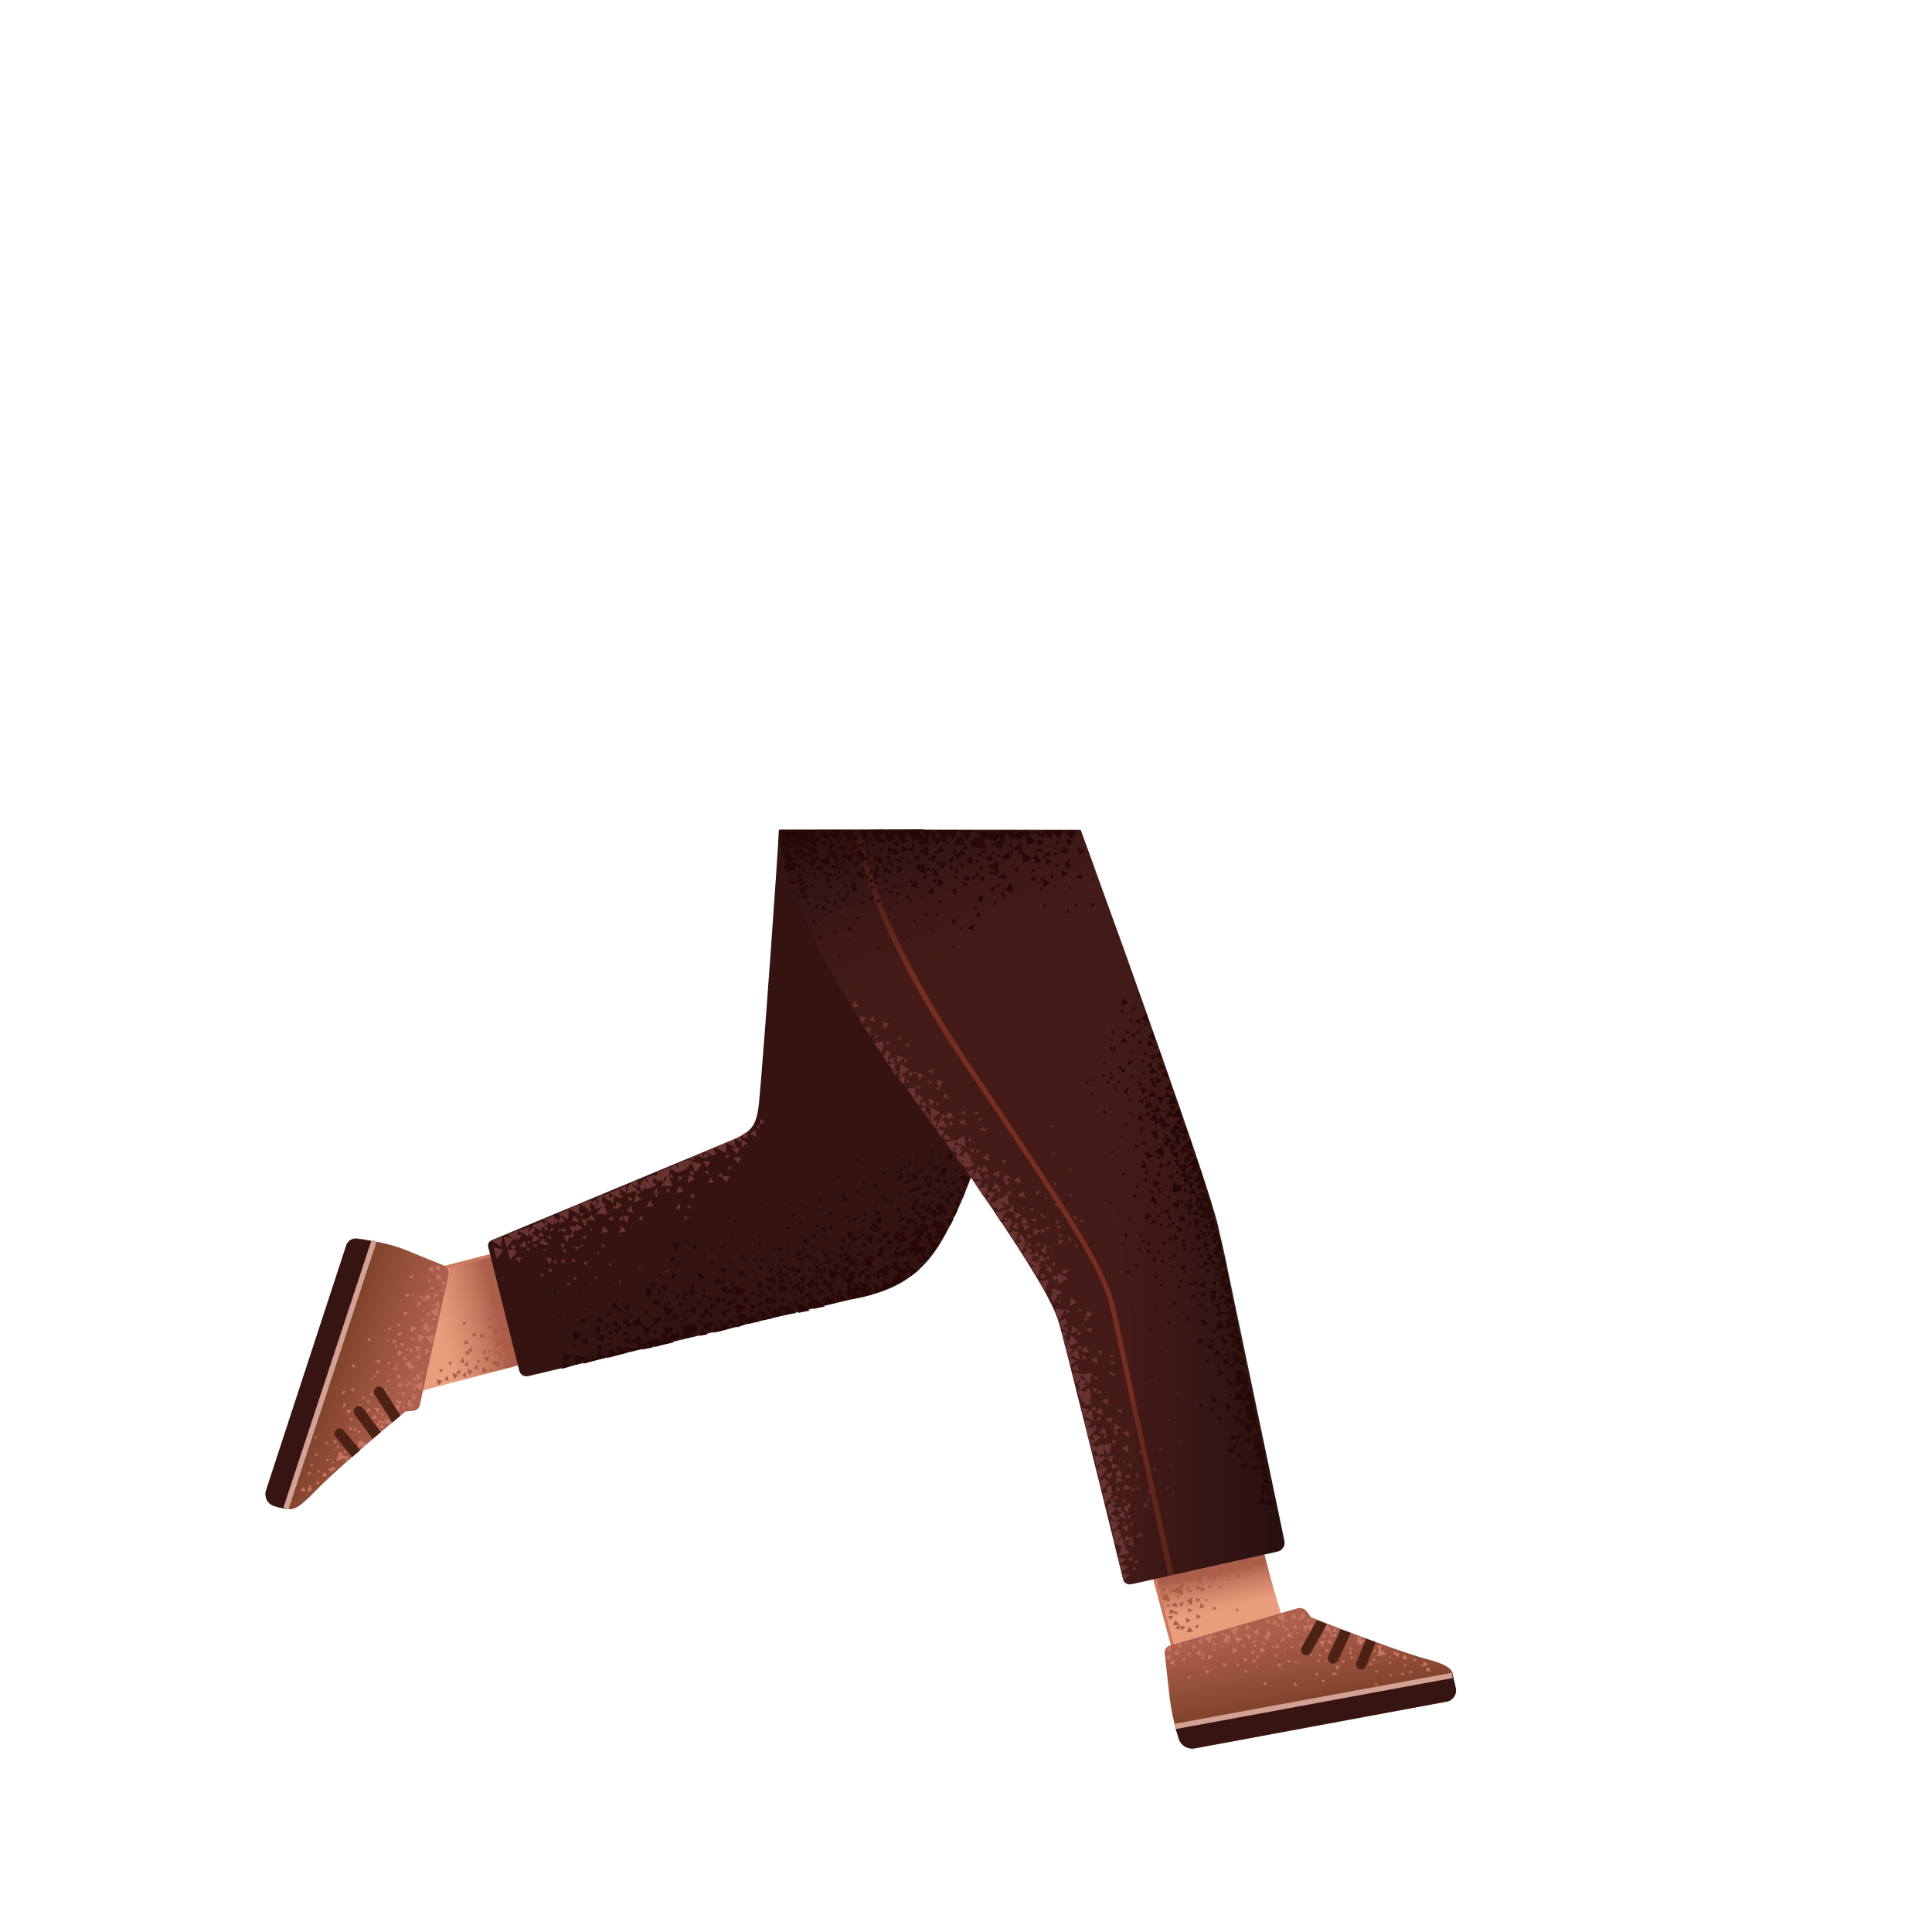 <svg xmlns="http://www.w3.org/2000/svg" viewBox="0 0 480 480" xmlns:v="https://vecta.io/nano"><path d="M92.8 319.9l35-9.4 5.8 27.4-42.3 11.2 1.5-29.2z" fill="#ea9d7d"/><linearGradient id="A" gradientUnits="userSpaceOnUse" x1="108.74" y1="329.81" x2="124.76" y2="325.86"><stop offset="0" stop-color="#cc7a5e" stop-opacity="0"/><stop offset=".92" stop-color="#aa5f4b"/></linearGradient><path d="M108.5 328c1.2 10.3 5.8 15 5.8 15l20.7-5.4-6.6-27.2-22.1 6.1c0 0 1.2 3 2.2 11.5z" fill="url(#A)"/><path d="M107.4 316.1c-.2 0-.4-.1-.4-.3-.1-.2.1-.5.3-.5l19.7-5.1c.2-.1.4.1.5.3s-.1.5-.3.5l-19.8 5.1z" fill="#cc7a5e"/><g fill="#ad5c49"><path d="M127.2 335.4l-1.1.8 1 .6-.9.8 2.2 1.1-.6-2.5-.7.6.1-1.4zm-5.6 5.2l.8-.1-.6-.7-.2.8zm-5.7-12l-1-.2.3.9.7-.7zm-3.5 9.9l-1-.2.3.9.7-.7zm-2.3 1.8l-1-.2.3.9.7-.7zm14.6-13l-.6.4.7.5-.1-.9zm-3.2 8l-.3.8.8-.2-.5-.6zm-3.1 3.1l1 .2-.5-.9-.5.7zm-5.5 4.3l.9-1.1-1.5-.5.6 1.6zm7.8-7.5l-1 .8 1 .6v-1.4zm-5.1-2.4l-.2 1.2 1.2-.3-1-.9zm5.5 5.6l.4-1.3-1.5.1 1.1 1.2zm-4.8-2.7l1.1.1-.5-1.3-.6 1.2zm7.1-8.1l1-.8-1.2-.5.2 1.3zm-7.1 11.9v-1.3l-1 .8 1 .5zm8.7-6.4l-.1.6-1.3-1.2-.6 2.3 1.8-.8-.1.3.6-.1-.8.7 2.9.5-.7-2.6-1.1 1.1-.6-.8z"/><path d="M114.3 341.5v-1.3l-1 .8 1 .5zm3.5-1.4l1.1.1-.5-1.3-.6 1.2zm7.1-8.1l1-.7-1.2-.5.2 1.2zm-5.1 9.1l1.3-.5-1.2-1.1-.1 1.6zm-2.4-10.1l.1 1.2 1.1-.7-1.2-.5zm9.1-.1l-.9-3.5-1.8 2.3 2.7 1.2zm-.3 2.1l.2-1.8-1.8 1.1 1.6.7zm1 6l.8-.1-.6-.7-.2.8zm-5-11.3l-1-.2.2.9.8-.7zm.2-8.3l.8-.7-1-.3.2 1zm.2 6.8l-.6.4.7.5-.1-.9zm.5-4.2l-1.5 1.1 1.9 1.2-.4-2.3zm-.5 11.1l.3-.7h-.8l.5.7zm-6 8.6l.9-1.1-1.5-.5.6 1.6zm-7.6 2.5l.9-1.1-1.5-.5.6 1.6zm13.4-28.1l-.8.6.8.5v-1.1zm-2.9 15.1l-.3 1.2 1.3-.3-1-.9zm-4.5 6.1l-.7 1.2 1.1.1-.4-1.3zm-3.9 4.4l-.7 1.2 1.1.1-.4-1.3zm11.3-12.1l-1.2-.5.2 1.2 1-.7zm-6.6 12.7v-1.4l-1 .8 1 .6zm.1-6.9l-.2 1.2 1.2-.3-1-.9zm9.1 4.5l1.6-.5-1.4-1.4-.2 1.9zm-1-2.1l-.6.9.2-.6-1.5.1.9 1.1-.1.1 1.3.2-.2-.6h.3l-.3-1.2zm1.3-11.3l-.6-2.6-1.8 1.7 2.4.9zm-1.2-4.5l-.4-1.6-1.1 1 1.5.6zm-1.7 7.5l.3 2.3 2-1.3-2.3-1zm2.2 6.2l-.7.3-.9-.8-.2 1.2.8-.2.6.7-.3.5 1 .2-.4-.8.1-1.1z"/></g><linearGradient id="B" gradientUnits="userSpaceOnUse" x1="110.84" y1="351.25" x2="66.26" y2="336.06"><stop offset="0" stop-color="#af614e"/><stop offset=".24" stop-color="#ad5f4c"/><stop offset="1" stop-color="#5a2a0e"/></linearGradient><path d="M111.4 316.8l-7.1 32.3a1.8 1.8 0 0 1-1.6 1.4l-2 .2s-16.3 13.5-22.4 19.8c-2.1 2.1-4.7 4.9-6.7 4.4l-3.5-.9c-1.6-.5-2.5-2.2-2-3.8L86 309.5c.4-1.2 1.6-2 2.9-1.8 2.9.4 8.1 1.3 12 2.9l9.1 3.7c1.1.4 1.6 1.4 1.4 2.5z" fill="url(#B)"/><path d="M86 309.5l-19.9 60.9c-.5 1.6.4 3.3 2 3.8.1 0 .2.1.4.1a16.5 16.5 0 0 0 2.7.6l21.7-66.4-4-.6c-1.3-.4-2.5.3-2.9 1.6z" fill="#351412"/><path d="M71.7 374.9l-1.3-.3 21.9-66.5 1.3.3-21.9 66.5z" fill="#d3a094"/><path d="M95.3 345.1c-.4-.6-1.2-.8-1.8-.4s-.8 1.2-.4 1.8l4.3 6.8.1.1 2-1.7-4.2-6.6zm-5.1 4.8c-.4-.6-1.2-.7-1.8-.3s-.7 1.2-.3 1.8l4.5 6.1 2-1.7-4.4-5.9zm-4.8 5.5c-.5-.6-1.3-.7-1.8-.2-.6.5-.7 1.3-.2 1.8l4.1 5 2-1.7-4.1-4.9z" fill="#4c2215"/><g fill="#c67463"><path d="M90.8 347.3l-.6-.5-.3.9.9-.4zm-4.1 4.1l.6-1.1h-1.4l.8 1.1zm15.5-3.7l1.3-.2-.9-1.4-.4 1.6zm-.4 2.2l1-.9-1.5-.7.5 1.6zm-12.6 10l1.1-1.1-1.5-.7.4 1.8z"/><path d="M90.1 359.7l.9-1-1.2-.6.3 1.6zm14.5-21.9l-.2-1.4-1.4.9 1.6.5zm-1 5.2l1.1-.8-1.3-.9.2 1.7zm-4.3 6.3l.6-1.2-1.6-.1 1 1.3z"/><path d="M98.9 350.5l.6-1.3-1.6-.1 1 1.4zm-12.7 12.4l.5-1.1-1.3-.1.8 1.2zm11-9.3l-.8-1.2-.9 1.2h1.7zm3-17.6l-1.3-.6-.1 1.6 1.4-1zm6.8-.2l-1.3-.7-.1 1.5 1.4-.8zm-3.5-5.7l-1.3-.7-.2 1.6 1.5-.9zm3.1-.2l-.7-1.3-1 1.2 1.7.1zM103 340l-.8-1.2-.9 1.2h1.7z"/><path d="M100.1 344.5l-.7-1.2-.9 1.2h1.6zm7.3-14.2l-1.3-.7-.1 1.6 1.4-.9zm1.5-8.5l-1-.5-.1 1.3 1.1-.8zm-4.1 2.1l-1-.6-.1 1.3 1.1-.7zm6.1-5.2l-1-.5v1.4l1-.9zm-15.4 36.1l-.6-1-.8 1h1.4zm-1.8-2.4l-.6-1-.8 1.1 1.4-.1zM76 370.5l-.6-1.1-.8 1.1H76zm1.6-.6l-1.1-.4.1 1.3 1-.9zm3.7-3.1l-.6-1.1-.8 1.1h1.4zm-4-2.4l.6-.4-.7-.4.1.8zM79 366l.5-.5-.7-.3.2.8zm-2.6 0l.6.4.2-.8-.8.4zm.2 3.3l.6.4.1-.8-.7.4zm19.6-15.5l.5-1.1-1.3-.1.8 1.2zm-2.3-2.7l.6-1.2-1.6-.1 1 1.3zm-11.6 14.8l.6-1.1h-1.4l.8 1.1zm2.6-19.7l.7.1-.2-.7-.5.6zm10.5 4.9l-.9.1.6.9.3-1zm-.6 2.4l-.3-.8-.7.7 1 .1z"/><path d="M86.8 355.4l.7-.5-.8-.5.1 1zm-3.4 9.8l-.4-.8-.7.8h1.1zm-4.6 3.7l.6-.5-.8-.4.2.9zm-.7-7.6l.6.5.2-.8-.8.3zm20.5-28.1l-.9-.5-.1 1.1 1-.6zm-1.8 6l.2-.8-.9.1.7.7zm-5.5-6.1h.8l-.4-.9-.4.9zm12.1 10l-.3-1-.8.8 1.1.2zm-2.9-9.3l-1-.1.4 1 .6-.9zm1.9 10.3l-.3-1-.8.8 1.1.2zm-2 6.2l.3-.8h-.9l.6.8zm1.4-1.6l.4-.7-1-.1.6.8zm-5.8-5.5l.9.2-.2-.9-.7.7zm6.5 1.7l.6.6.3-.9-.9.3zm-14.7-6.1l-.5.8 1.1.1-.6-.9zm6.5 1.8l-.8-.2.2.9.6-.7zm-6.4 5.1v-.8l-.9.4.9.4zm10.3-6.3l-.5.9h1.1l-.6-.9zm2.3-2.5l-.5.9h1.1l-.6-.9zm7.3-9.8l-.5.8 1.1.1-.6-.9zm-5.7 11.1l-1.5.4 1.1 1.3.4-1.7zm3.5-6.2l-1.8-.5.3 2 1.5-1.5zm-8.6-1.5l.1-.8-.9.3.8.5zm7.2-8.4l.6.6.3-.8-.9.2zm-1.6 10.1l-.5.7.9.1-.4-.8zm4.4-2.6l.6.6.4-.8-1 .2zm-6.3 5.5l.6.6.3-.8-.9.2zm6.1-12.6l-.7-.2.1.8.6-.6zm-4.4 13.1l-.5.3.6.4-.1-.7zm2.9 3.1l-.4-.4-.2.6.6-.2zm-6.3 7.6l.3-.4-.6-.1.3.5zm-7.1.1l.6.3-.1-.8-.5.5zm.3-4v.5l.6-.2-.6-.3zm4.3 3.3l-.5.1.4.5.1-.6zM85 349.5l.6.2-.1-.7-.5.5zm.3-4.1v.5l.6-.2-.6-.3zm4.3 3.3l-.5.1.4.5.1-.6zm3-6.6l.6.2-.1-.7-.5.5zm.2-4.1v.5l.5-.2-.5-.3zm4.3 3.3l-.5.1.4.5.1-.6zm-14.7 22l.5.2v-.6l-.5.4zm.3-3.4v.4l.5-.2-.5-.2zm3.4 2.7l-.4.1.3.4.1-.5zm19.3-36.9l-.5-.2v.6l.5-.4zm-8.9 7.7l.1-.5-.6.1.5.4zm3.7-7.4l.4.9.8-.8-1.2-.1zm5.4-3.7l-.7.5.9.5-.2-1zm.5 7.9l-.7-.5-.3.9 1-.4zm-12.6 7.7l.4.9.8-.8-1.2-.1zm5.2-3.9l-.7.5.8.4-.1-.9zm.8 7.9l-.7-.5-.2.9.9-.4zm2.2-24.8l.7.5.2-.9-.9.4zm5.1 2.9l.7.4.1-.9-.8.5zm2.5-2.6l-.2.7.8-.1-.6-.6zm.9 3l-.7-.1.3.8.4-.7zm-4.8 7.6l-.6-.4-.2.8.8-.4zm-6.7 3.3l.3.7.7-.6-1-.1zm4.4 3.2l.5 1.2 1.1-1.1-1.6-.1z"/><path d="M98.7 328.9l.3.7.6-.7h-.9zm.4 2.2l.3.7.6-.7h-.9zm7.5-9.7l-1.1.8 1.4.8-.3-1.6zm9.3-8l-1.1.9 1.4.7-.3-1.6zm-8.4 1.1l-1.1.9 1.4.7-.3-1.6zm1.6-.3l-1.1.9 1.4.7-.3-1.6zm-.1 9l-1.1.9 1.4.8-.3-1.7zm-6.1-1.4l-.4-.4-.2.6.6-.2zm-2.3-.4l.4 1 .9-.8-1.3-.2zm6.3-3.8l-.8.5.9.5-.1-1zm.1 9l-.7-.6-.3 1 1-.4zm-5.7 18v-.9l-.9.3.9.6zm-5.7.8l.7-.1-.5-.7-.2.8zm2.7-6.5l.3.7.5-.6-.8-.1zm6.8 2.6l.1-.9-1 .4.9.5zm-6.3 1l.8-.2-.6-.8-.2 1zm2.9-7.4l.4.8.6-.7-1-.1zm-1.5 10.5l-.5.8 1.1.1-.6-.9zm1.9 3.1l-.8-.2.2.9.6-.7zm-6.6 5.1v-.8l-.9.3.9.5zm-1.3.6l.1-1-1 .4.9.6zm-6.4 1.1l.8-.2-.5-.8-.3 1zm3.3-7.5l.3.8.6-.7-.9-.1zm1.1 2.4l-.8-.7-.3 1.1 1.1-.4zm-2.9 5.8l.4-.7-.9-.1.5.8zm-4.1-7.1l.8.2-.2-.9-.6.7zm-1.4 9.2l-.6-.6-.3.9.9-.3zm-2.4 4.8l.3-.6h-.8l.5.6zm-3.4-5.9l.7.2-.2-.8-.5.6zm8.1 3.7l-.5-.7-.4.9.9-.2zm-3.3 4.3l.4-.6-.8-.2.4.8zm-2.2-6.5l.7.2v-.8l-.7.6zm9.4 0l.1-1-1 .4.9.6zm-6.4 1.1l.8-.1-.5-.8-.3.9zm3.2-7.5l.3.8.7-.7-1-.1zm22.8-35.1l-1.1-.6-.1 1.4 1.2-.8zm-23.7 45l-1.5-1.6-.9 2.3 2.4-.7zm18.8-16.6l.3-2.2-2.3.7 2 1.5zm4.3-20.7l-2 .8 1.8 1.7.2-2.5zm-1.1 6.7l-2.1.5 1.5 1.9.6-2.4z"/></g><path d="M193.5 206.2c-.3 7.4-3.6 52.5-4.4 61.8-.9 10.2-.5 12.5-7.1 15.2l-59.8 24.9c-.7.3-1.1 1-.9 1.7l7.7 30.7c.2 1 1.2 1.6 2.2 1.4l85.9-20.4c12.9-3.7 16.9-12.5 21.4-22.2 4.4-9.7 22.2-61.4 22.2-61.4l-31-31.8-36.2.1z" fill="#341311"/><path d="M293.5 415.3l-9.5-34.9 26.4-6.3 12.3 42-29.2-.8z" fill="#ea9d7d"/><path d="M291.4 409.5c-.2 0-.3-.1-.4-.3l-4.5-16.8c0-.2.1-.5.3-.5s.5.1.5.3l4.5 16.8c0 .2-.1.5-.3.5h-.1z" fill="#cc7a5e"/><linearGradient id="C" gradientUnits="userSpaceOnUse" x1="303.04" y1="400.22" x2="301" y2="389.97"><stop offset="0" stop-color="#cc7a5e" stop-opacity="0"/><stop offset=".92" stop-color="#aa5f4b"/></linearGradient><path d="M301.5 400.6c10.8-1.8 15.3-4.4 15.3-4.4l-5-18.9-26.8 5.4 4.4 17.9c-.1 0 4.3 1.3 12.1 0z" fill="url(#C)"/><linearGradient id="D" gradientUnits="userSpaceOnUse" x1="321.25" y1="392.79" x2="329.26" y2="438.92"><stop offset="0" stop-color="#af614e"/><stop offset=".24" stop-color="#ad5f4c"/><stop offset="1" stop-color="#5a2a0e"/></linearGradient><path d="M290.8 408.8l31.5-9.2c.9-.3 1.8.1 2.4.8l1 1.4s19.6 7.8 28.1 10.2c2.9.8 6.6 1.8 7.1 3.7l.7 3.7c.3 1.6-.6 3.1-2.2 3.4l-62.5 11.6c-1.7.3-3.4-.7-4-2.3a54.9 54.9 0 0 1-2.4-11.2l-1.1-9.9c-.2-1 .4-2 1.4-2.2z" fill="url(#D)"/><path d="M296.9 434.3l62.6-11.6c1.6-.3 2.5-1.8 2.2-3.3 0-.2-.8-3.2-.8-3.2l-68.9 13 .9 2.9c.5 1.6 2.3 2.6 4 2.2z" fill="#351412"/><path d="M292 429.6l-.3-1.3 69-12.7.2 1.3-68.9 12.7z" fill="#d3a094"/><path d="M323.4 409.3c-.3.6-.1 1.4.5 1.8.6.3 1.4.1 1.8-.5l3.9-7s0-.1.1-.1l-2.5-1-3.8 6.8zm6.6 2.1c-.3.6 0 1.4.6 1.8.6.3 1.4 0 1.8-.6l3.2-6.9-2.5-.9-3.1 6.6zm7 1.6c-.3.7.1 1.4.7 1.7.7.3 1.4-.1 1.7-.7l2.4-6-2.4-.9-2.4 5.9z" fill="#4c2215"/><g fill="#260807"><path d="M194.2 314.5l-1-.4.1 1 .9-.6zm-20.9 16.2l-.3-1.1.1-.3h-.2l-.2-.6-.5.8-.6.1.2-.5-1.2.2-.1-.1v.1l-1.6.3 1.2 1.5-.8 1.6 2.4-.6-1-.9.2-.4.3.5v.2h.2l.3.5.3-.7.8-.2-.4-.5v-.1l.9.2zm16.2-5.8l-.5-2-1 1.5-1.8-.7.6 1.6-.4.6.9.1-.3-.8.9-.8 1.6.5zm2.6.2l-1.9-.7.7 1.8 1.2-1.1zm.3-3.2l-1.1 1.6 1.6.3-.5-1.9zm-19.8 3l-.2-.7-.5.7h-.6l.2.6-.2.4.4.1.3.6.3-.5.6.1-.2-.7.4-.6h-.5zm-9.2 4.1l1.1-1.6h-1.9l.2.4h-.6l.7 1.6.4-.6.1.2zm15.7-9.3l.8 1.6.3-.4.6.7.4-.9-.9.1.7-1.1h-1.9zm44.3-12.8l.3.2-.9 1.8 2.8-.6-.9-1.2.2-1.5-1.5.9v-.1h-.1l-.6-.5-.2.9-.8.3 1.2 1.3.5-1.5zM156 330.1l1-1.3h-.8l-.5-1.2-1.1 1.2 1 .2.4 1.1zm.6 4.5l-1.6.1.6 1.2-1.2-.9.2-.3H153l.6 1.3.2-.2-.2.7-2.2-1.6-.6 2.5 5-1.3-.2-.1 1-1.4zm43.7-12.4h-1.6l.7 1.3.9-1.3zm12.8-6.9l-.8-.6v.9l.8-.3zm-17-6.6l-.9.1.7.7.2-.8zm.3 15.4l.6-1-1.1.2.5.8zm-17-1.7v1.2l1.1-.7-1.1-.5zm-10.3 6.7l1.1-.7-1.2-.5.1 1.2zm12.7-6.4l.1 1.1-.9-1.2-.4 1.9 1.6-.4-.2-.3 1.1-.7-1.3-.4zm3.4-5.1l.3-.9-1 .1.7.8zm-8.2 8.8l-1 .5 1 .9v-1.4zm-2.5 1.2l-1 .5 1 .8v-1.3zm-.7 4.3l2-.4-1.5-1.4-.5 1.8zm6.9-6.2l.3.3.4-.9-1.1.1.2.3-1.6.5 1.3 1.3.5-1.6zm-5.8.5l-1.2.5 1.3 1.2.4-1.3 1.3-.3-1.5-1.4-.3 1.3zm16.8-3.9l-2 .5 1.2 1.4.8-1.9zm10.1-1.2l-1.9.6 1.3 1.3.6-1.9zm-38.3.3h1l-.6-1-.4 1zm-9.6 7.9l-.1.4-.8-1.7-1.1 1.2 1.9.5-.2.5h-1l.6 1.3 1-1.2h-.1l.5-.2-.7-.8zm13-.6l-.1-1.1-.8.4.9.7zM187 315l-.1.7.6-.4-.5-.3zm1 6.6l-.3-.7-.4.5.7.2zm15 .1l.2-.8-.8.2.6.6z"/><path d="M199.7 324.4l-.8-.7-.1.4h-.6l.1-1.2-1.1.8.9.5h-.4l.6 1.3.3-.5-.3 1.2 2.9-.6-1.5-1.2zm-29.5-16.2l-.1.7.7-.2-.6-.5zm6.8 1.7l-.5.5.6.3-.1-.8zm-2.5 13.1l1-.9-1-.6v1.5zm-4.2 3.9l-.6.8 1.1.3-.5-1.1zm9.2 1l-1 .2.5.8.5-1zm-27.7 2.5l-.6 1 1.1-.1-.5-.9zm.2 3.8l-.5-.8-.6 1 1.1-.2zm24.4-10.6l.2 2 1.3-1.3-1.5-.7zm-14 .8l.5-.5.3.6 1.2-1.6h-1.9l.2.4-.3-.2v1.3zm-12.6 11.1l-.8-1.7-1.1 1.2 1.9.5zm7-1.7l-.8-1.7-1.1 1.3 1.9.4zm41.2-12.3l-1-.4.3 1.1.7-.7zm-.5 2.6l-.9.5.8.6.1-1.1zm6-6.7l-1-.4.1 1 .9-.6zm3.8 3.6l-1 .8 1 .6V321zm-65.5 18.4l.9-.3-.6-.6-.3.9zm74-18.5l.9.2-.5-1.5-.8 1.1-.3-.2.8-1.7-1.7.1-.2-.7-1.1 1.1-.6-.4v1.7l-.3-.3.2-.2-1.5-.8.3-.6v.7l1.2-.9-.8-.4v-.1l.1-.2.3.4.9-1.3-.5-.1.1-.1h-.1l-.1-.2.2-.9-.4.2-.1-.2-.2.3-.4.2.2.1-.1.1-.3-.3.1.5-.3-.1.2.3-.5.1.3.5-.1.2h.2l.1.1-1.2.1v-.3l-.6.7.8.3-.1-.4.8 1.2v.4h-.7l.4.6.2-.4v1.1l-.9.1 1.4 1.6.7-1.5-.2 1.7 2.6-.5 2.7-.7-1.1-.7zm-4.3-3.2l-.1-.2.1.2zm-.3 0h0zm.6 3.1h-.6l.6-.5v.5zm2 1.2l-1.1-1 1.3-.6-.2 1.6zm.2-2.2l-.1.4-1.1-.9 1.2.1.7.8-.7-.4zm-28.6 4.7l-2.8-.5.6 2.5 2.2-2zm31.8-11.9l.2-.3h-.7v-.6l-.9.5.3.2-1.6-.1.4 1.1v.8l.2-.1.3.6.2-.3 1.1.4-.1-1.3-.2.1v-.2l.2-.3v.2l.7-.5-.1-.2zm-1.4 1.5l.4-.5h.1l-.5.5zm-10.7 6.5l-1.8-.4.3 1.6 1.5-1.2zm.5-.6l1.5-1.2-1.8-.4-.3-.8-.9 1.3 1.3.2.2.9zm-3.1 3.5l-.9-1.1-.3 1.4-.3-.4-.4 1.6 1.4-.3-.4-.4.7-.2-.3 1.1 2.9-.6-2.2-1.9-.2.8zm-7 1.6l-.3-.9-.3.4h-1.6l.7 1.6.4-.6.8.2-.3.9 2.9-.5-2.1-1.9-.2.8zm-3.2.5l-.8.5.5.3-.3.9 2.9-.5-2.1-2-.2.8zm-2.8.5l-.2-.6-.6.9-.3-.4-.4.9 1.1-.1-.4-.4.6.1-.5 1.6 2.9-.5-2.1-2-.1.5zm-3.2 1.8l-.9-1.1.3-.5-2.8.5.9 1.3-.5 1.4-1.2-1.4v.1l-.9-1-.7 1.9-1-.9-.6 2.3-1.2-1.2-.5 1.8 2-.4h-.1l2.6-.7-1.1-.8 1.3-.5-.2 1.3 1.4-.4v.2l1.9-.7-.6-.7.8-1.6-.3 1.8 1.1-.3-.2.6 2.9-.6-2.2-1.8-.2 1.4zm-11.8 1l1.5 2.1 1.3-2.6-2.8.5zm-35 11.2l2.2-.6-1.7-1.3-.5 1.9zm2.6-3.2l-2.2-.4.5 1.9 1.7-1.5zm48.6-18.8h0l.2.2v-.1l.5.1-.1.2 1.6.3-.6-1.9-.7 1-.2-.6-.4.4.1-.2-.8.2.4.4zm4 4.6l-.2-.4-.8.9.8.2.1.1v-.1l.4.1-.2-.4.3-.4h-.4zm2.2-6.7l.8-.3-.2-.1.6-.4-.5.8 1.4.2-.6-1.5-.3.5-1.2-.5v.5l-.1-.1.1.9zm35.5-25l1.1-.9-1.6-.5.5 1.4zm-23.8 21.3l.1.5.5-.5h.1l-.6-1-.6.8.5.2zm7.6-1.8l-.5-.2.1.6.4-.4zm21.5-16.4l-1-.9-.1 1.3 1.1-.4zm-8.4-3.8l-.9.6 1 .4-.1-1zm.5 3.4l.6-.9h-.1l.5-.3-.2.3 1 .2-.4-1.1-.4.6-1.1-.4.1.6h-.3l.3 1zm8.4 4.6l-1.3.6 1.1 1.18.3-1.88.5-.4-.8-.3.2.8zm-28.6 18.4l-.9.3.6.7.3-1zm2-7.1l-.8-.6v1l.8-.4zm16.6-6l-1.4.1.9 1 .5-1.1zm-2.3.6l1.5-1-1.6-.6v.3l-1-.1.9 1.4.3-.4-.1.4zm-10.4 11.9l.5-1.1-1.1.3.6.8zm-.2-7.3l-.9.2v-.2l-.8.6.9.3-.1-.4.6.5.3-1zm-1.1-5.6l.5.7.4-.9-.9.2zm15.4.5l.8-1.7-2 .1.9-.6-1.3-.5v.2l-.8-.2.4-1h-.4l.3-.4-.9-.3.2.7h-.1l-.9-.2.5.9.4-.5.5.8.1.8.7-.5.1 1 .2-.2 1.3 1.6zm2.2 4.2l2.1-.2-.9-1.6-1.2 1.8zm-1 2.2l-.1 2.1-1.5-.5-.1-.7.6.7.5-2-1.1.2h-.2v-.2l-.4.1-.5-.3.3-.2-.4-.2.2-.5.8.3-.1-.9h.3l-.6-.9h.2l-.1-.3.7.8.3-1.9.2-.2-.9-.1.1.3-.6.1.4-.9-1.8.1.6.9-.1.2-.5-.4-.3 1 .3-.1-.3.3h.5v.2l.6-.1h.1l-.7 1.2 1.7-.3-.6.6.1-.3-1.5.1-.2-.3-.2.3-.7 1 .6-.1v.6l-1.3.1.3.6h-1l-.9.9-1.1-.9-.3 1.3-.5.3.8.2.5.5.1-.3.3.1-.1-.7 2.1.1-.5-1.3.4.5.4-.8.7 1.2.3-.7.4-.2.1 1.8 1.5-1.3.2.2v-.1l.6 1.7-1.4-.2.4 1.3 1-1 .2.5 1.6-1.8h-.1l1.23-1.2-1.53-.5zm-7.9 2.2h0l.1-.3h-.1l.4-.1-.4.4zm4.1-1.3h0zm.6.3l-.4-.2v-.2l.3-.2.2.3-.1.3z"/><path d="M231.5 307.8h0l.2-1.1-.4.1.2-.2-.3-.1-.1-.6-.4.5h-.1l.1.1-.7.8h-.1l-.1.1.2.1.7.8 1.2 2.5 1.7-2-2.3-.4.2-.6zm-2.3-2.6l1.3 1.1v-2.1l-1.1.5v-1l-.9.8.4.2v.7l.3-.2zm8-3l.8-1.7h-1.7l.9 1.7zm2-4.5l.6-1.8-1.7.2 1.1 1.6zm-2.8-11.2l-1.4.9 1.6.9-.2-1.8zm-10.2 27.1l-1.8.1 1 1.8-1.2-.1.2-.4-1.9.1 1 1.7-.7-.5.1 1.5-1.1-1.1-.2 2.3-2.5-1.1.2 2.2-2.2-1.3.2 2.6 2.4-.9-.1-.1 2.6-1-.3-.2 1-.4v.1l.4-.2.4-.1 1.3-.7-1.4-.9.3-.8.5 1.2 1.6-1.8h-.6l.4-1 .5 2.4 1.8-1.3-2.3-1.1.4-1zm-16.8 7.3l-1.2-.6v1.6l1.2-1zm-2.7-1.1l.1-.4-1 .5.5.4-.6.7 1.6.1-.6-1.3z"/><path d="M216.6 317l-1.8-.6.4 2.1 1.4-1.5zm-7.6 5.3l-1.3-.7v2.1l-.7-.6.3.1-.2-.6-.3.3-1.1-.9-.3.9-.4-.9-.9 1.3 1 .1-.3.9 2.8-.6-.1-.1 1-.9-.3.7 2-.6-1.2-1.4v.9zm-45.9 8.1l-1 .5 1 .9v-1.4zm-6.6 1.2l-.5-1-.4.5-.8-.1.2.8.4-.3 1.1.1zM149 336l.1-.6-.8.3.4.4-.3 1.5-1.2-1-.4 1.6-1.4-1.1v.1l-2.8-.5.6 2.5 2.2-1.9-.4 1.5 1.8-.5 1.9-.5 2-.5-1.7-1.3zm18.7-2.8l.5-.7 1.2-.3-1.3-1.5-.2.9h-.2l-.8-.8-.6 1.6-.8-.6 2-1.8-2.8-.5.6 2.1-.1-.1.1-.1-1.1.2.6.8.3-.7-.5 2-.8-.7.2-.3h-.5l-.2-.1v.1h-.2l.1-.2-.8.2h-.2l-1.8.4.9 1.2-.9-.9-.1.2-.7.4-.7-2.3-2 1.7 2.5 1 .2.6-.9-.7-.2.8-.8-.3v.8l-1.2-1-.4 1.3 1.6-.3.7-.4-.1.2 1.2-.3-.1-.1.6-1-.4 1.3 1.8-.4.1.1.1-.1.9-.3-.4-.4.3-.4.3.7-.1.2 1.8-.5 3-.7-.9-.7.5-.2.7.6zm69.9-37l1.1-.9-1.1-.6v1.5zm-16 12h0l-1.5.1.5 1 .1-.2.2.2.2-.3.7.2-.2-1zm-1.4 4.4h-1l.7.8.3-.8zm7.8-23.1h-.8l.5.6.3-.6zm-4-1.8l-.4.7.8-.2-.4-.5zm-4.7 20l1.3-.6-.3-.2h.4l-.2-.6.3.4.4-.6-.8-.1.1.1-.5.5-.7-.6v1.7zm6.6-2.5l-1-.6-.1.4-.3-.7-.4.8-.3-.5-.5.8.9-.1-.1-.3h.7l-.1.5 1.2-.3zm8.8-1.5l-.9.4v-.8l-.8.6-.9-1-.8 2 .8-.2 1.6.9-1.3.2 1.7 1.9 1.3-2.5-.6.3-.1-1.8zm-.7 1.8h-.2v-.6l.8.5-.6.1zm-.3-12.6l-.8.2-.1-.3-.8.8 1.1.2-.1-.4.5.4.2-.9zm-5.6-5.4l-.7.3.7.4v-.7z"/><path d="M223.9 291.1l.6-.5-.7-.3.1.8zm13.6-.8l-.4 1h1l-.6-1zm-5.9-1.8l-.9.3.8.6.1-.9zm-5.4 3.6l.9.5-.1.2-.3-.1.3 1 .9-.8h-.1.1l-.1-.1.1-1.4-1.7.7zm14.6.1l-1 .1-.1-.5-1.4.8 1.3.8.1.2-.4.9 1-.1-.2-.4.7-1.8zm-6.7-1l-.2-.1v.6l-.9.2.8.6.1-.6v.2l.5-.4.3.4.6-2-1.8.2.6.9zm-14.7 17.4l-.7-1.1-.7 1.3 1.4-.2zm-5.5-2.2l.5.7.4-.6-.9-.1zm7.2 4l.7-.5-.9-.5.2 1zm-7.1-3.6l-.7.8.9.1-.2-.9zm4.3-2l-.1 1 1.1-.5-1-.5zm6.9-15.2l-.7.5.8.2-.1-.7zm8.9-2.8l-.9.1.6.7.3-.8zm-8.3 1.4l-.2 1 .8-.5-.6-.5zm-17.7 27l.5-.5.3.1-.3-.9v-.1l-1.8.4 1 1.4.3-.4zm2.2-9.1l.6 1.9.5-.8.4.9-.1-.2-.4 1 1.1-.3-.1-.1.9-.9-1.6-.5.5-.8-1.8-.2zm2.7 8.6l.1-.8-.5.2-.5-1.4-.8.9.2-1.8-.6.3-.3-.2.3-.1-1.1-1.2v.1l-.3-.8-.6.8h.9l-.3 1.4.9-.2-.1.5-.6.4 1.4.9-.5.5 1.9.2.5.3zm-7.9.2l-.9 1h.1l-.6.9.9.1-.3-1 .9.3-.1-1.3zm4.3-5.1l-1.1-.1.6.9.5-.8zm-9.7 0l-.4 1.1 1-.4-.6-.7zm25.8-8.2l.2-.7-.8.2.6.5zm-5.7.4v.8l.6-.5-.6-.3zm-13.1 2.7l-.8.5.7.5.1-1zm3.5-2l.5-.4-.7-.3.2.7zm-5.6-1.9l-.3-.6-.5.6h.8zm31.3-6.3l-.9.2.8.6.1-.8zm-7.9 3v1l.8-.6-.8-.4zm-14.2 13.2l-.1.9-.5-.5-.4.9 1.2-.1-.3-.3.8-.2-.7-.7zm-3.3 4.1l-.9-.2.2.9h-.2l-.2-.2-.1.3h-.2l.1.1-.2.9 1.1-.2-.2-.3.2-.2h.9l-.3-.5.5-.5-.7-.1zm-6.4-8.1l-.2.8.9-.2-.7-.6zm2.4 6.6l-.8-.2.3.7.5-.5-.2.7.5-.3-.3-.4zm-2.1 1.1l-.3-.8-.7.7 1 .1zm32.4-18l-.3-.6-.2.5-.8-.1.8 1.4.7-.9h.1l.2-.2-.5-.1zm-9.7 3l1-.7-1.1-.7.1 1.4zm-1.3-7.9l-.8.8 1.1.1-.3-.9zm-4.1 6.8h-1l.6 1 .4-1zm2.3 4.9l.7-.1-.8-.9-.3.7-.5.4.9.5v-.6zm-3.4-5l-.5-.7-.5.9 1-.2zm-7.8 4.3l-1 .5.8.6.2-1.1zm4.1-3.3l.2.9.7-.5-.9-.4zm6.4-7.8l.4.8h-.4l.3 1 1-1-.7-.3.3-.4h-.9v-.1zm.4.8l.2-.3v.3h-.2zm12.4 12.3l.8-1.7-2.1.1 1.3 1.6zm-12.7-13.7h-.9l.4.7.5-.7zm4.4 4.1h-.3v.1h-.2l-.9.4.1.1-.5.3-.3-.1v1l.8-.6-.3-.2.5.1-.1-.5.7.6.1-1 .4.6.1-.2.3.5.1-.4h.4l-.2-.3.2-.4h-.4v-.1l-.5.1zm3.2 4.4h1l-.6-1-.4 1zm-35.5 15.8l-.5-1-.7.8 1.2.2zm10.1-2.2l-.9.9 1.1.4-.2-1.3zm4-4.6v.6l.8-.4-.6-.5.2-.2-1.1-.1.6.9.1-.3zm-9.8.6l.3-.1.1.2.1-.3h.1l.4.3.2-.9-.5.2-.1-.1.1-.2h-.2l-.2-.3-.1.3h-.6l.4.5v.4zm36.1-11.4l-1.4.7 1.6 1.1-.2-1.8zm-37.4 15.8l.6-.8-1.1-.1.5.9zm-9.5.3l1-.4-.7-.7-.3 1.1zm10.1-9.5l-.3-.6-.5.6h.8zm-14.6 7.5l-.8.5.7.5.1-1zm4.1-1.9l.6-.4-.7-.4.1.8zm-6.5-2.6l-.5.6h.8l-.3-.6zM208 317l.7-.4-.3-.2.3-.2-2.8-.7.5 2.5v.6l.5-.3-.4-.2 1.5-1.2v.1zm-6.4-3.7l-.2-.8-.7.7.9.1zm2.7 1.9l-1.1.4-.2-.3.6-.6-1.1-.4.3.9-.5.9 1.1-.2-.1-.2.6.6.4-1.1zm5.5-2l-.8-.6v1l.8-.4zm-8.2-3.5l.9.2-.2-.9-.7.7zm.9-3.5l-.9 1 1.1.4-.2-1.4zm4.3-5l-1.1-.1.6.9.5-.8zm-9 .7l-.7-.7-.4 1.1 1.1-.4zm6.6 9.6l.5-1.1-1.1.3.6.8zm-1.3-7.3l-.8.6.9.2-.1-.8zm28.9-18.4l-1.1.2.6.8.5-1zm2.6 11.4h-1.1l.4.9.7-.9zm-40.3 13.3l-.4-.1.6-.2-.8-.6-.1.6-.3-.1.1 1 .9-.6zm3.4 1.5l1.4.2-.5-1.5-.9 1.3zm-13.1 11.7l1.6-.4-1.2-1.5-.4 1.9zm-5.6-4.6l-.6-1.9-.6.9-.4-.1.1.6-.1.2 1.6.3zm10-1.2l-1 1.6.5.1-.1.3 1-.1h.2l-.6-1.9zm-17.2 4.1l1.2-1.6h-1.9l.7 1.6zm-4.2 6.2l1.2-1.6H167l.6 1.6zm1.2-19.4l-1.8.1.8 1.6 1-1.7zm11.9 6.3l-1.8.1.8 1.5 1-1.6zm4.5.6l-1.9.1.8 1.6 1.1-1.7zm-28.5 8.7h-1.6l.6 1.3 1-1.3zm-7.3 7.3l-.1-.2-.2.2h-.2l.1.2-.8.9 1.9.5-.3-.7.7-.8-1.1-.1zm49.1-11.2l.5 1.2 1.1-1.1-1.3-.5.4-.5h-.6l.2-.4-.2.1.1-.9-.5.3-1.1.7h.1l-.6.3.8.6.1-.8.1.1.6 1.2.3-.3zm.2-3.1l.6 1.1-.2-.1v.7l.6-.4-.2-.1.9-1.2h-1.7zm19.6-.9h.2l-.2-.2.9-.1.3 1.3.7-.7h.8l-.3-.6.2-.2-.4-.1-.7-.2.5-.2.4.2v-.4l.4-.2h.7l.5.7.3-.6h.5l-.3-.8.5-.7h-.8l-.1-.3-.2.2-.5-.4v.4h-.1l.1.2v.3l-.7.8-1.3-1v1.6l-.3-.1-.3-.6-.7 1.1-.3-.5-.1.2-.2.2h.1l-.1.8.4-.1-1.1.8 1.5.5-.3-1.3zm-.2-.4h0zm-4.7-.5l.5 1-.9-.2.4 1.1.9-.9h-.1l.8-1h-1.6zm.7-1.2l.8-.2-.7-.7-.1.9zm-18.8 4.9l-.2.3h-.7l-.3-.8-.5.8h-.2l.1.2-.4.6.7.1.3.7.4-.5h.2v-.1l1 .2-.4-1.5zm-1.1-4.4l-1.1 1.6 1.6.3-.5-1.9z"/><path d="M194.2 316.7l-.6 1 .7-.1-.6.7.2.1-.2.2 1.1.4v-.3l.2.1-.3-.7-.1-.4-.4-1zm.4 1h0zm1.9 1.6l.6-1-1.1.2.5.8zm4.3-3.4l.9-.3-.8-.8-.1 1.1zm-3.9-16.9l-.8-.3.1.8.7-.5zm3.7.5l-.4.6.6.1-.2-.7zm-2.2-5h-.7l.4.5.3-.5zm12.6 16.3v-.9l-.9.5.9.4zm-42.8 11.8l.7-1.2-1.3.1.6 1.1zm6.3-1.7l.9-.3-.7-.9-.2 1.2zm-6-7.1l-1 .5 1 .5v-1zm10.6 4.1l.1 1.2 1.1-.7-1.2-.5zm-9.2 6.2l-1.1-.5v1.2l1.1-.7zm11.8-4.6l1.1-.7-1.2-.5.1 1.2zm7.8 1l-.6.9.9.2-.3-1.1zm-2.6.2l-.6.9.9.2-.3-1.1zm-1.8-7.2l.3-.9-1.1.1.8.8zm-12.2-4.4l-1 .6 1.1.8-.1-1.4zm1.1 7.9v1.1l1-.9-.8-.5.2-.2-1.1-.3.2 1 .5-.2zm5.6-7.9l-.5 1h.9l-.4-1zm-2.9 12.8l-1 .5 1 .9v-1.4zm-2.5 1.2l-1 .5 1 .9v-1.4zm-13.3-1.1v.4l1-.9-.3-.2.9-.8-2.3-.5.5 2.1.2-.1zm2.9-6l-.5 1h.9l-.4-1zm-2 13.8l1-.3-.7-.7-.3 1zm8.5-4.6l-.4 1.1 1-.4-.6-.7zm6.8-11.9l-.6.4.7.5-.1-.9zm4.3 0l-.3.7h.6l-.3-.7zm9.8-.1l-.8.2.6.6.2-.8zm-4.1-2.6l-.1.8.6-.4-.5-.4zm.6 5.9l-.4.4.7.2-.3-.6zm11.5-8.6l.2-.7-.8.2.6.5zm-3.2-2.4l.3-.7h-.7l-.3-.2v.8l.4-.2.3.3zm-.5 5.5l.7.2-.2-.7-.5.5zm6.8 5.4l.6.6.2-.8-.8.2zm-2.7-2.5l-.5-.3-.1.7.6-.4zm.3 6.3l-.2-.7-.5.5.7.2zm7.1-1.9l-.4.3.6.2-.2-.5zm-17.7-19.7l-.6.7h.8l-.2-.7zm-6.4 4.5l-.6.1.4.6.2-.7zm5.5 3.6v.6l.6-.3-.6-.3zm-17.2-3.5l-.2.6.7-.1-.5-.5zm5.8 2.5l-.5.5.5.3v-.8zm-21 21.4l1 .3-.4-1-.6.7zm9.3 1.4l.6-1-1 .2.4.8zm4.6-6.4l1-.3-.9-1-.1 1.3-.1-.2-.6.8 1 .3-.3-.9zm8.5 2l.3-.6.5.1-.6-1.9-1.1 1.6.4.1.5.7zm-26.9 1.8l-.6.9 1.1-.1-.5-.8zm-.4 3l-.6.9 1.1-.1-.5-.8zm-2.3 1.9l-.8.2.6.7.2-.9zm2.7 1.3v.8l.8-.5-.8-.3zm8.8-5.3l.1-.1.1.1.1-.2.7-.6-1-.5v.6h-.3l.3.4v.3zm6.7-8.8l1.3-1.3-1.4-.7.1 2zm-4.8 2.1l.9-.7-.4-.2-.4-.8-.7.9.6.1v.7zm2.5.6l.9-.7-.2-.1.4-.4-.8-.5v.7l-.3-.2v1.2zm-11.2 4.5l-.2.6 1-.3-.7-.7-.1.4-.7-1.7-1.1 1.3 1.8.4zm-7.1 8.7l-.8-1.8-1.1 1.3 1.9.5zm2.7-6.9l-1.1 1.2 1.9.5-.8-1.7zm-.5 2.2l-1.1 1.2 1.9.5-.8-1.7zm5.1-6.7l-.8.1.4.5.4-.6zm14.1-9.8l-1.2-.5.1 1.6 1.1-1.1zm3.7 6.6l.7.9.5-1.2-1.2.3zm24.4-3.3l-1 .8.9.7.1-1.5zm4.8-4.3l-.3-.2v.1l-.2-.1.2.7v.3h.1l.1.2.4-.4.3-.1-.1-.1.1-.1-.6-.3zm-8.6-2l-.6.9 1-.1-.4-.8zm.6 10.9l-1 .8.9.7.1-1.5zm4.6-3.4l.7-.7-1-.4.3 1.1zm-8.4-2.9l-.6 1 1-.1-.4-.9zm2.5 2l.7-1.2-1.1-.2.4 1.4zm-2.1 5.9l-.8-.8-.4.9 1.2-.1zm4.3-8.8l1.1-.1-.5-.9-.6 1zm9.1.5l.9-.6-1.1-.4.2 1zm2.6-5.7l.3-.8-.9.1.6.7zm-1.3 9.9l.8-.8-1.1-.2.3 1zm.8-6.6l.2.1h-.4l.5.6-.3.3 1.2.2-.4-.8.1-.7-.9.3zm-1.4 7.5l.3-.2-.2-.1v-.2l-.2.1v-.1h-.1l-.6-.2.1.4-.2.1-1-1.3-.3 1.4-.3-.4-.4 1.5 1.4-.3-.4-.5.8-.2.5.3.1.1.4.3.1-.7zm-3.5-5.7l-.5-.9-.6.9h1.1zm-8.8 6.6l.3 1.1.7-1.2-1-.1.1-.7-1.1.7.9.7.1-.5zm-9.1 1.6l.1-1.4-1.1.7 1 .7zm14.6-6.2l-1-.5.3 1.1.7-.6zm-8.5-2l-.4-.9-.7.9h1.1zM144.7 329l1-1.3h-1.6l.6 1.3zm-7.3-8l.9.7-.1-1.1-.8.4zm1.3 5.4l.2.8.7-.6-.9-.2zm5.3-5.9l-.4.9h.8l-.4-.9zm1.8-1.9l-.8.5.9.6-.1-1.1zm1.4 6.1l-.9-.2.2.8.7-.6zm4.4-6.1l-.4.8h.8l-.4-.8zm-9.4 16.3l.9-.3-.6-.6-.3.9zm87.8-41.6l.3 1.4-.1.2 1.2.2-.4-1.1.2-.3-1.2-.4zm-.4 2.9l-.7.4.8.5v-.3l.8.5-.1-.9h.9l-.4-.7-.6.8.1-.5-.8.1.3.3-.4.2.1-.4zm1.3 5.2l1 .8v.3l.2-.1.4.4v-.7l.7-.5.7.5.1-.9 1.4.9-.3-1.8-.9.5-.1-.2.8-.5-1.1-.7v.2l-.2-.9-1.3 1.5 1.2.3-.2.5h.4l.1.1-.4.2-.9-.4v-.4l-.5.2-.4-.2v.3l-.7.6.2-.2-.7-.1.1-.4 1 .2-.7-1.9-.9 1.4-.3-1.7-1.1 1.2 1.4.5-.1.2.4.1-.5.1.6.4.1.5.5-.3zm3.6-5.6l-.3.7h.7l-.4-.7zm.1-1.4l1.2-1.1-1.6-.2.4 1.3zm-52.3 25.2l.6 2.5 1-.9.3.7 1-1.7h-.2l.1-.1-2.8-.5zm-22.8 10.2v-.1l.6.5-.3.1.8.7-.9.4 1.1.8v-1.1l.4.4.6-1.9-1.4.5V329l-.9.4-.6-2.3-2 1.6 2.6 1.1zm5.7-5.8l-.3-.1v1.2l.1-.1.5 2.1 2.2-1.9-2.4-.5.4-.4-.2-.1.3-.3.7.6v-1.1l-.8.4-.7-.3.2.5zm-20.3 7.3l-2.8-.6.6 2.5 2.2-1.9zM204 305l.6 1 .1.2.6-.4-.4-.2.4-.7-1.3.1zm7-2.3l-.1 1 .9-.3-.8-.7zm-6.8-5.1l-.9.6 1 .4-.1-1zm29.1-2.1l-.5.8.9.2-.4-1zm-16.4 10l-.2.2 1.4.6-.1-1.7-.1.1-.8-1-.9 1.8h.7zm.7-.6l-.4.4-.3-.4h.7zm-8.1-6.5l1.2-.2-.6-.6h.1l-.4-.8-.6.8h.5l-.2.8zm5.6 3.6l.1-1-.8.5.7.5zm0-8.4l-.9-.4.3.9.6-.5zm3.9 8.5l-1.8 1.1 1.6 1 .2-2.1zm-.1 9.9l.6.4.1-.6-.5.2-.3-.8.6.4.3-2.2-1.8 1.1.7.5-.9 1h1.2zm4.3-1.4l.3-1.3-1.2.5.9.8zm-.1-9.4l.9-.7-1.2-.6.3 1.3zm-8.4 6.2l.8.9v-.2l1 .9.5-1.9-.1.1-1-.1.2.5-.5.2.1-.6-1 .2zm2.9-5.6l.5-.3.4.4.1-.9-.4.1-.7-.2.1.9zm-3.3 3.5l-.5.6.7.1-.2-.7z"/><path d="M217.9 294l-1 .4.9.9.1-1.3zm6.4 2.9l-.4-1.1-.6.9 1 .2zm-16.3-5.1l-.3.9 1.1-.1-.8-.8zm5.1 4.8l.2-1-.8.5.6.5zm.2-8.4l-.9-.4.3.9.6-.5zm6.6 2.8l-1 .2.8.9.2-1.1zm-.9 6v.9l.9-.5-.9-.4zm6.3-2.8l-.1-.4h.2l.5.1h.2l-.3-.8v.1l-.1-.3-.5.7-.1-.4-.6.8.8.2z"/></g><g fill="#68322e"><path d="M142.6 312.6l-.8.8 1.1.1-.3-.9zm-5.5 0h-1.4l.8 1.5.6-1.5zm-8.2 1.2l.7-1.4h-1.4l.7 1.4zm26.7-9.8l.8-1.8-1.6-.1.8 1.9zm-12.8-2l-.9 1.3 2 .3-1.1-1.6zm5.2 1.3l-1.1-1.6-.9 1.2h-1.6l.9 1.8.7-1.7 2 .3zm-6.5 1.4l.9 1.8.7-1.8h-1.6zm-2.1-2.6l-.8 1.8 1.8-.5-1-1.3zm21.2-2.2l1.8-.3-.9-1.5-.9 1.8zm7.3-3.5l1.9-.3-.9-1.5-1 1.8zm-14.2 9.9l1.8-.4-1-1.4-.8 1.8zm-4.4.1l1.8-.4-1-1.4-.8 1.8zm23.8-19.5h0l-.6.5v-.2l-1.2.5 1.1.6v-.8l.8.1-.1-.7 1.4.8.2-1.4-1.6.6zm2.7 7.1l1.6-.3-.8-1.1-.8 1.4zm-.5-7.8l-.7 1.5 1.6-.3-.9-1.2zm-41.7 21.2l1.6-.3-.8-1.1-.8 1.4z"/><path d="M141.6 306.9H140l.9 1.8.7-1.8zm-.7 12.6l.9-.3-.8-.6-.1.9zm-1.5-14.2l.8 1 .6-1h-1.4zm-2.4-.4l-.4 1.1 1.1-.4-.7-.7zm-4.5 4.5l.9.7-.1-1.1-.8.4zm22.1-7.3l-1 .9 1.2.3-.2-1.2zm8.6-6.8l-.9.9 1.2.3-.3-1.2zm-12.1 7.7l1.3.3-.3-1.2-1 .9zm-6.6-.6l.4-1h-.9l.5 1zm5 7.5l1-.3-.9-.7-.1 1zm7.7-12l-1.1-.7.2 1.3.9-.6zm14.1-10.1l-.5 1.4.1-1.1-1.7.7-.2-.2-.1.2-.8.5.5.4-.2.4-.4-.6v-.2l-2 .9-2.8 1.1.3.2-.1.3-1 .5.2-.5-2.3.9.8.6-.2.4-.4-.4v-.2l-.1.1-.4-.4-.2.7-.8.3.5.4v.1h-.8l.5 1-.1.3.2-.1.3.6.4-.9.6-.2-.2.5 1-.4.3.2.1-.3 1.4-.5-1.1-1 .3-1 .5.5-.1.2h.4l.6.5v-.6h.1l.9.6.3-1.4.7.4-1.6 1.9 2.9.1-.9-2.3.2-2.1 1.2.7-.2.3.5-.1.2.1v-.1h.2l-.1.2.9-.4h.1l1.7-.7-.9-.9 1.1.7v-.6l.7-.5 1 2.2 1.6-2-2.6-.6-.5-.8zm-7.2 4.1l-.3-.4.6.3-.3.1zm-5.5 1.3l-1.9.7 1.6 1.1.3-1.8zm-3.9 6.3l-1.5-1.1-.2 1.5-.6-.5-.2.9.8-.1v.2l1.7-.9zm3.2-2.7l-.3 2 1.8-.9-1.5-1.1zm-14.7 7.2l-.3 2 1.8-.9-1.5-1.1zm-10.6 2.7l-.4 2 1.8-.9-1.4-1.1zm37.9-3.4l.3-1.1-.9.1.6 1zm7.9-11.3l.9.5v-1.1l-.9.6zm-12.7 4.4l.8-.6-1-.6.2 1.2zm-21.4 12.7l-.1.8.8-.3-.7-.5zm3.9 2.3l.6.2-.1-.8-.5.6zm-1.3-5.5l.3-.6-.7-.1.4.7zM131 309l.8-.3-.7-.5-.1.8zm3.8 1.7l.6.2-.1-.7-.5.5zm31.1 5.6l.1-.7-.7.3.6.4zm-7-1l.5-.5-.6-.2.1.7zm-.3-12.4l1.1.4-.2-1.4-.9 1zm4.5-5.4l.5-.9-1.1-.1.6 1zm-8.2-.1l-.7-.7-.4 1 1.1-.3zm26.5-6.6l.3-1.1-1 .4.7.7zm-.6-3l.3-1.1-1 .4.7.7z"/><path d="M172.2 292.6l-.5-.5.9-.7-1.2-.6.3 1.1-.1.4-.5-.3-.2 1.9 1.8-1-.6-.4.1.1zm-16.5 8.2l1.5.5-.4-1.9-1.1 1.4zm15-.9l.9.4-.2-1.1-.7.7zm-1.9-1l-.7.8.2.1-.4.5.9.3-.1-.6.3.1-.2-1.2zm11.7-5.2l.8-1.5-2 .1 1.2 1.4zm3.7-11.6h0l-1.6.9v-.1l-2.1 1.2 1.9.7v.4l.7-.5-.5-.3-.1-1.4 1.7.7-.1-1.5 1.6.7-.1-1.7-1.4.9zm-.8 6.9l.7-1.5-2 .1 1.3 1.4zm5.4-11.1l.1 1.5 1-.7-1.1-.8zm-4.6 7.2l1.5-1.1-1.4-.8-.1 1.9zm2.2-3.4l1.6.8-.4-1.7-1.2.9zm-2.6 3.5l-2 .1 1.3 1.4.7-1.5zm-7.3 3.4l-1.9-.1 1.1 1.5.8-1.4zm-36.3 14l.1-.1.9.5.1-2.6-2.7 1.2 1.6.8v.2zm-4.2 5l1.1.2-.6-1-.5.8zm9.7-.7l-1 .3.6.8.4-1.1zm-3.7-.8l-.4 1.3 1.1-.1-.7-1.2zm-11.3 4.5l1.1.2-.5-.9-.6.7zm9.7.7l.4-1-1 .3.6.7zm47.4-31.3l.8.4v-.9l-.8.5zm-56.9 29.8l-.6-1.5-1.3 1.4 1.9.1zm.3-3.4l1 1 .1-1.5.4.4.1-1.4 1.7.9.1-.9.7-.1.1 1.2.9-.9-.9-.3h.2l-.1-.2.7-.6-.9-.5.1.9-.6-.8-.1.2v-.4l-2.7 1.1.7.4-1.1.5.4.4-.7.2.2-1.2-2.7 1 2.5 1.5-.1-.9zm-6.4.8l-2.8 1 2.5 1.5.3-2.5zm12.9-5.3L135 303l2.5 1.4.1-.9.5.8.6-1.5h-1v-.9zm6.3-2.7l-2.7 1.1 2.5 1.4.2-2.5zm6.6.3l-1.1-1.1.3-1.4 1.4 1.3v-.3l1.1.9.4-1.9 1.2.7.2-2.3 1.4 1 .2-1.8-1.9.7.1.1-2.5 1 1.2.7-1.3.6v-1.3l-1.4.6v-.2l-1.8.9.7.6-.6 1.6v-1.8l-1.4.6v-.6l-2.7 1.1 1.9 1.1.5 1 .4-1.1h-.4l.1-1.5 1.4 1.2-.2.5 1.8-.6-1.5 1.8 2.9.1-.9-2.1.5-.1zm7.4-3.7l.2 1.1.9-.7-.9-.6h.1l-1.8-1.8-.9 2.8 2.4-.8zm-29.6 11.5l.5.9.7-1.4h-1.1l.1-1.1-2.7 1 2.4 1.5.1-.9z"/><path d="M125.1 307.2l.8 2.8 1.7-2.3-2.5-.5zm2.5 3.4l.6-1.2h-1.4l.7 1.2-1.5-.3.8 2.8 1.7-2.3-.9-.2zm-4.2 2.2l1.7-2.3-2.5-.6.8 2.9zm19.9-2.1l.6-.9-1.2-.1.6 1zm-4.3-5.5l-.3.9.9-.4-.6-.5zm-1.6 8.3l.9.5-.1-1-.8.5zm31.1-21.5l.2 1.3.9-.7-1.1-.6zm2.9 5.4l1.1.3-.3-1.4-.8 1.1zm3.6-6.5l.7.9.5-.9H175zm-8.7 1.8l1-.4-.7-.7-.3 1.1zm14.1-8.8l-2.8 1.2 2.7 1.4.1-2.6zm-3 1.3l-2.2.9 1.5.8-.1.3.5-.2.2.1v-.1l.8-.3-.8-.9.1-.6zM140 314l.6-.9-1.2-.1.6 1zm-4.6-4.5l.4-.2h.1l.4-.2-.6-.6-.1.3-.7-1.2-1 1.3 1.5.3v.3zm-1.3 7.3l.9.5-.1-.9-.8.4zm6.3-7.7l-1.1-.2.4 1.2.7-1zm-4.2 6.8h1.1l-.7-.9-.4.9zm9.5-1.5l.2-1.1-1 .5.8.6zm5.6.3l.8-.6-.7-.4-.1 1zm-3.7 2.9l.8.2-.3-.7-.5.5zm6.6 1.3l.4-.7-.8.1.4.6zm-11.1-.8v-.9l-.8.4.8.5z"/></g><g fill="#c67463"><path d="M327.4 412.2l-.2.8.9-.2-.7-.6zm5.5 1.6h-1.2l.6 1.2.6-1.2zM322.2 402l-.8-1.1-.8 1.4 1.6-.3zm2.2-.7l-1.3-.5.2 1.7 1.1-1.2zm14.8 6.3l-1.5-.4.1 1.7 1.4-1.3z"/><path d="M338.5 406.9l-1.3-.3.1 1.3 1.2-1zm-26-2.3l-1.1.9 1.4.8-.3-1.7zm5-1.6l-1.2-.6-.1 1.6 1.3-1zm7.6.8l-1.4.1.7 1.5.7-1.6z"/><path d="M326.3 403.6l-1.4.1.7 1.5.7-1.6zm17 5.2l-1.2.1.6 1.2.6-1.3zm-13.5-5.3l-.7 1.3 1.5.2-.8-1.5zm-16.8 5.8l.1 1.4 1.4-.7-1.5-.7zm-3.5-5.8v1.5l1.4-.6-1.4-.9zm-3.3 5.8v1.5l1.4-.6-1.4-.9zm-1.6-2.6l-.8 1.2 1.6.3-.8-1.5zm10.5-1.8l-.7 1.3 1.5.2-.8-1.5z"/><path d="M320.4 405.4l-.7 1.2 1.5.2-.8-1.4zm-16 .4l.1 1.5 1.4-.6-1.5-.9zm-8.1 2.7v1.2l1.2-.6-1.2-.6zm3.8 2.6v1.2l1.3-.6-1.3-.6zm-7.4-2.8v1.2l1.2-.6-1.2-.6zm39-3.9l-.7 1 1.3.2-.6-1.2zm-1.3 2.8l-.7 1 1.3.2-.6-1.2zm24.4 6.9l-.6 1 1.3.2-.7-1.2zm-1.2-1.2l.2 1.2 1.1-.7-1.3-.5zm-4.6-1.8l-.7 1 1.4.2-.7-1.2zm-.1 4.7l-.7-.3v.8l.7-.5zm.6-2.3l-.6-.2v.8l.6-.6zm1.2 2.3l.1-.7-.8.2.7.5zm2.8-1.7l.1-.7-.7.3.6.4zm-23-9.8h-1.2l.6 1.2.6-1.2zm-1.3 3.3l-1.4.1.7 1.5.7-1.6zm18.6 3.1h-1.2l.6 1.2.6-1.2zm-18.6 7.2l-.2-.7-.6.5.8.2zm-.7-11.6l.5.8.6-.9-1.1.1zm2.4-.5l-.5.6.9.3-.4-.9z"/><path d="M336.4 411.8l-.7-.4-.1.9.8-.5zm10.2-1.7l-.5.7.9.2-.4-.9zm5.4 2.3l-.7-.3v.8l.7-.5zm-6.2 4.2l.1-.7-.8.2.7.5zm-34.6-4.5v1l1-.4-1-.6zm6.2-1.2l-.8.2.5.8.3-1zm-2.7 7.7l-.4-.8-.5.7.9.1zm2.9-15.4l-.7.8 1 .3-.3-1.1zm-6.8 7l.4.9.7-.8-1.1-.1zm8.2-6.7l-.7.8 1 .3-.3-1.1zm6.4-1.2l-.8.1.4.8.4-.9zm-2.1-.4h-.8l.4.9.4-.9zm-2 7.7l-.2-.8-.7.6.9.2zm-1.7-6.5l.3-.8-.9.2.6.6zm1.8 15.7l.9.1-.5-1.1-.4 1zm-1.6-6.4l.2.8.7-.6-.9-.2zm7.6 3.1l-.7.4.7.6v-1zm-10.5-6.1h1l-.5-1-.5 1zm-3.3-.7h.9l-.5-1-.4 1zm-12.1-1.7h.9l-.5-1-.4 1zm12.4-.4l1 1.1.6-1.6-1.6.5zm-7.1-.1l.4 1.8 1.6-1.2-2-.6zm2.9 8.3l-.7.3.7.6v-.9zm-10.8-2.3l.3-.8-.9.1.6.7zm9.6-3.4l.8.1-.4-.9-.4.8zm-4.4-2.6l.2-.8-.9.1.7.7zm7.8 2.9l.2-.8-.9.1.7.7zm-14 .7l.1.7.6-.5-.7-.2zm13.7-2.4l.5.3.1-.7-.6.4zm1.2-4.1l-.1.5h.6l-.5-.5zm9.7 1.9h-.5l.2.6.3-.6zm3.6 6.1l-.1-.7-.6.4.7.3zm-3.7 1.7l.5-.2-.4-.4-.1.6zm.9-5.3l.3.4.3-.5-.6.1zm8.8 8.2l-.1-.7-.6.4.7.3zm-3.7 1.7l.5-.2-.4-.4-.1.6zm.8-5.3l.3.4.3-.5-.6.1zm-7.3.5v-.6l-.6.4.6.2zm-3.6 1.8l.5-.2-.4-.4-.1.6zm.8-5.4l.3.4.3-.5-.6.1zm26.4 2.4l-.1-.5-.5.3.6.2zm-3.2 1.3l.4-.2-.3-.3-.1.5zm.7-4.3l.3.4.2-.4h-.5zm-41.6.8l.1.5.5-.3-.6-.2zm11 4.2l-.5.2.4.4.1-.6zm-8.3.3l.6-.8-1-.3.4 1.1zm-5.8-3l.8.4v-1l-.8.6zm6.7-4.3l-.1.8.9-.2-.8-.6zm12.8 7.4l.6-.8-1.1-.3.5 1.1zm-5.9-2.6l.8.3-.1-1-.7.7zm6.5-4.6l-.1.8.9-.3-.8-.5zm-22.7 10.1l.1-.8-.9.3.8.5zm0-5.9v-.8l-.9.3.9.5zm-3.5-1l.7-.1-.4-.6-.3.7zm2.2-2.2l.3.6.5-.6h-.8zm9 .5l-.1.7.7-.2-.6-.5zm6.1 4.4l.5-.6-.9-.3.4.9zm.7-5.5l.8-1.1-1.5-.5.7 1.6z"/><path d="M307.4 414.1l.5-.6-.8-.3.3.9zm1.8-1.4l.5-.6-.9-.3.4.9zm-12.2-1.9l1.3.6-.1-1.6-1.2 1zm-7.3-.8l1.3.5-.1-1.6-1.2 1.1zm.8 3.2l1.3.6-.1-1.6-1.2 1zm-1-1.2l1.3.5-.1-1.6-1.2 1.1zm8-4.2l1.3.6v-1.6l-1.3 1zm1.7 6l-.1.6.6-.2-.5-.4zm.7 2.2l.7-.8-1.1-.4.4 1.2zm-6.3-3.7l.8.5v-1.1l-.8.6zm7.8-4.3l-.2.9 1-.2-.8-.7zm18.6-3.7l-.8.4.7.6.1-1zm3.4 4.5l-.4-.6-.3.8.7-.2zm-7 .9l.4-.6-.8-.2.4.8zm-1-7.3l-.9.4.8.7.1-1.1zm3.9 5.1l-.5-.6-.4.9.9-.3zm-7.9 1l.5-.7-.9-.2.4.9zm9.9-3.8h1l-.5-1.1-.5 1.1zm1.9-3.1l.2.8.7-.6-.9-.2zm7.6 3.4l-.7.4.7.6v-1zm1.2.8l-.9.4.9.7v-1.1zm4 5l-.5-.6-.4.8.9-.2zm-8.1.8l.5-.6-.9-.2.4.8zm1.5-2.1l-.2 1 1.1-.3-.9-.7zm6.5-.2h-.8l.4.8.4-.8zm-4.3 6.9l-.2-.8-.7.6.9.2zm8.8-3.2l-.2.8 1-.2-.8-.6zm5.3-.1h-.7l.3.7.4-.7zm-3.5 5.8l-.2-.7-.6.5.8.2zm-.7-8.9l-.3.7h.9l-.6-.7zm5.4.8l-.7-.1.2.7.5-.6zm-4.6 5l-.1-.7-.7.4.8.3zm-4.5-8.2l-.9.4.8.7.1-1.1zm4 5.1l-.5-.6-.4.8.9-.2zm-8.1.8l.5-.6-.9-.2.4.8zm-41.8-3.1v1.2l1.2-.6-1.2-.6zm50.9-.8l-.7 2 2.4-.3-1.7-1.7zm-23.6-8.6l-2 .8 1.8 1.7.2-2.5zm-20.2 6.1l1.7 1.4.7-2.3-2.4.9zm6.4-2.1l1.5 1.6 1-2.2-2.5.6z"/></g><path d="M302.6 304.5c-2.3-10.2-23.2-68.4-34.1-98.3h-74.1c-.1 5 1.3 13 6.8 24.8 12 25.9 29.3 45.7 43.1 66s17.4 27.2 18.7 31.4c1.2 3.7 13.6 54 16 63.9.2 1 1.2 1.5 2.1 1.3l36.2-8.2c1.2-.3 2-1.5 1.7-2.7l-16.4-78.2z" fill="#441b18"/><path d="M277.5 326.7c-2.2-10.3-6.9-18.4-36-61.5-8.4-12.5-19.6-30.9-24.9-47.8a61 61 0 0 1-2.6-11.2h-1.3c.3 2.5 1 6.3 2.6 11.4 5.3 17.1 16.6 35.7 25.2 48.3 30.5 45.1 33.8 51.5 35.8 61l14 64.6 1.3-.3c-.2-.4-12-54.5-14.1-64.5z" fill="#772e1f"/><linearGradient id="E" gradientUnits="userSpaceOnUse" x1="242.36" y1="237.81" x2="223.3" y2="190.7"><stop offset="0" stop-color="#341413" stop-opacity="0"/><stop offset="1" stop-color="#240f0e"/></linearGradient><path d="M197.7 223.2c6.6 19.3 23.7 42.6 23.7 42.6s4.3-11.6 15.1-24.5 35.7-25.2 35.7-25.2l-3.8-10h-74.8c-.3 3.9 1.5 9.4 4.1 17.1z" fill="url(#E)"/><g fill="#260807"><path d="M218 219.8l.1-.9-1.1.4 1 .5zm25.3-11.4l-.2-.5-.5.5h-.8l.3.6-.1.1-.7-.3v1.1l-.2.2h.2v.7l.7-.6h.6l-.4.4 1.2.1.1.1.1-.1 1.6.1-.8-1.7.8-1.3.8 1.5.4-.9h.2l.6.9.9-1.4.6.7-2.4 1.3 2.6 1.2v-1.8h1l-.4-.9-.4.5 1-2 .6.9-.3.2.5.1.1.2.1-.1.2.1-.2.1h1l1.9.1-.6-1.4.7 1 .1-.2.8-.2.1 2.4 2.3-1.1-2.1-1.6v-.4l.5.6.4-.7.7.5.1-.8 1 1.2.7-1.2h-1.6l-.8.3.1-.2H255l.1-.2-1.9-.1v-.1l-.1.1-.9.1.3.5-.4.3-.1-.8.1-.2-1.74.14-.06-.14-2.62.22.32.58h-.6l-.1-.8-.7.6h-.9l.35-.26h-3.4l1.55 1.66-.3.4-.2-.5.1-.2-.5.4zm11.7-1.6l.2.2-.7.8.5-1zm-6.1 2.2l-.1.2v-.3l.1.1zm-24.8 1.2l.1 2 1.3-1.2 1.6 1.1-.2-1.7.5-.5-.8-.4v.9l-1 .6-1.5-.8zm-1-1.6l-1.4.8 1.7 1.1-.3-1.9zm-2.4 3.8l1.5-1.3-1.5-.7v2zm21.1 2.1l-.1-.6.3-.3-.4-.2-.1-.6-.4.4-.6-.3v.8l-.5.4.6.1v.7l.6-.6.6.2zm8.9-2.9l-.5.4v-.1l-1.5 1.3 1.9.4-.1-.4.6.1-.4-1.7zm-18 4.4l-.3.3-.4-.8-.6.8.9.2-.9.9 1.8.3-.5-1.7z"/><path d="M257.9 213.3l-.3-1.1-1.2 1.1.8.1.3 1.3 1.4-1-1-.4zm.1-5.6l1.6.3-.3-1.3 1 1.1-.3.2.6.1 1 .2-.3-1.4-.2.2.3-.6 1.8 2.1 1-2.4-2.8.1-2.4.1.2.2-1.2 1.1zm-43.7 1.5l-1.2 1 1.6.3-.4-1.3zm-13.6 4.5l-.8.1.6.8.2-.9zm13.1 10.7l.9.1-.5-.8-.4.7zm3.4-15.1l-.8.9 1.1.1-.3-1zm16.4 4.6l-1.3.4 1 .8.3-1.2zM245 211l-1.2.5 1 .8.2-1.3zm-13.9 3.1l.2-1.1.6 1.4.8-1.8h-1.6l.2.4-1.2.4 1 .7zm-4.6 4.3l-.6.8 1.1.1-.5-.9zm11.3-6.8l-.8-1.1-.3 1.3 1.1-.2zm1.9-1.8l-.3 1.3 1.1-.3-.8-1zm1.8-3.5h-3l1.6 2.6 1.4-2.6zm-7.8 3.8l-.8 1.4-.2-.4-.6.8 1.1.2-.2-.4 1.7-.1-1-1.5zm4.9 2.4l1.3-.1-1-1.5-.7 1.1-1.4-.1 1.1 1.7.7-1.1zm-17.2-.3h2l-.9-1.6-1.1 1.6zm-10.1-1.2l2-.1-.9-1.6-1.1 1.7zm36.3 8.6l.3 1.1.7-.9-1-.2zm12.1-6.5l.4 1.8 1.3-1-1.7-.8.3-.5 1 .2-.3-1.4-1.2 1h.1l-.6.1.5.9.2-.3zm-12.3-.9l-.7-.9-.2 1.1.9-.2zm-23.3 8.3l.3-.7-.7.2.4.5zm.7-6.7l.1.7.5-.4-.6-.3zm-14.5-3.7l-.4.7h.9l-.5-.7zm3.6-2.3l.6.8.2-.3.6.1-.4 1.2 1.2-.5-.7-.7.4.1-.3-1.4-.4.4.7-1.3-3 .1 1.1 1.5zm24.9 23.2l.3-.6h-.7l.4.6zm-6.2-3.3l.6-.3-.5-.4-.1.7zM238 217l.3-1.4-1.2.6.9.8zm5.1-5.2l.2 1.1.8-.6-1-.5zm-7.7-3l-.8.9 1.1.1-.3-1zm26.5 4.1l.8-.9-1.1-.1.3 1zm1.6-3.8l-1.1-.1.4.9.7-.8zm-26.6 3.6l-1.6.9 1.3 1 .3-1.9z"/><path d="M250.3 217.2l-.6.3-.1-.6-1.6 1.2 1.8.4-.1-.5.2.3.4-1.1zm15-7.1l1.3-1-1.7-.8.4 1.8zm-7.6-1.7l.4 1.8 1.3-1-1.7-.8zm-41.8 2.6l-.8.5.9.7-.1-1.2zm.8-3l-.5 1.1 1-.3-.5-.8zm-22.6 2.6l.3 1.1.7-.9-1-.2zm15.7 3.1l-1 .4.9.6.1-1zm-3.9-4l1.2-.5-.9-.8-.3 1.3zm22.1 1.9l2.6 1.2v-2.6l-2.6 1.4zm-31.5 4.7l-.3-.2 1.6.5-.2-1.2.2-.7-.2.1-.1-.7-.3.2-.6-.4.5-.4h1.1l-.3-.7.6-.5.1.1v-.3l.8.1-.1.1h.1l-1 .8 1.5.4-.2-1.1.9.4v-1.2l-.5.3-.4-.3v.4l-.5-1.4.1-.3.7.2-.2-.4h.2l.1.7.7-.3.4-1.7.2.4-.3.1 1.2 1.1-.5.5.2-.7-1.4.6.6.6v.1l-.1.2-.2-.5-.2 1.1.4.2.1 1.2v-.8l.3.1-.1-.3.5.1-.2-.6.2-.1-.2-.1v-.1l1.2.2v.3l.8-.5-.7-.4v.4l-.5-1.4.1-.3.7.2-.3-.7-.3.4.3-1.1.9.2-1-1.9-1 1.3.9-2.3H201l-1.9.4.1-.3h-5.3l.7 1.5-.8-.4.1 1.6.9-.9.3.3-1.1 1.5 1.3.2-.4.3.7.2v.3l.3-.2.4.1-.2-.2.8-.5.4.6.4-1.7.2.4-.3.1 1 .9-.3.2-1.2.5.2.2-.4.3.7.4-.1.1h.2l.1.7-.1-.1-.5.6-.2-.1-.6-1-.1.2-.8-1.2-.9 1.8h.2l.9.3v-.2h.2v.3l.1.5v.1l-.4-.5-.8 2 1-.3.1-.1h.1l-.1.2-.3.2v-.6l-.8.3.2.2-.3.2.7.2-.2.6 1.3-.2zm4.6-4.4h0l.1.2-.1-.2zm.3.1h0zm.1-3.2l.5.1-.7.3.2-.4zm-5.8.7l-.5-.9.6.7.2-.4.8 1.1-1.1-.5zm.3-.8l.6-1.5.9 1.3-1.5.2zm3.1 1.5v-.2h.1l-.1.2zm1.8-3l-.2 1.3-.5.3.7-1.6zm.2 2.7l-1.1-.4-.2-.4h.3l.1.1v-.1h.2l-.1-.2.1-.2.7 1.2zm-2.4-2.2l-.1-.1v-.1l.1.2zm-.5 1.1l.5.1-.7.3.2-.4zm.7 1.7l-.3.3v-.5l.3.2zm-2.8 2.1h.2l-.1.2-.1-.2zm.8 1.8h0zm12.8-4.6l-1.7.8 1.6.8.1-1.6zm-2.4 3h0v.8l1.2-1.1-1.2-.5v-.8l-1.7.8 1.7.8zm3.9-4.4l.6 1.3.7-1.3.2.5.7-1.4H212l.2.5h-.7l.9-1.7h-3.3l1.7 2.8.4-.7zm7.2.2v.9l.3-.3 1.6.4-.3-1.6-.6.5-.8-.4.8-1.7 1.7 3.1.4-.7.9-.3-.4-.4.6-1.1 1.5 2.4.2-.3v.6l.8-.7.2.5.6-.8-1-.2.2.5-.5-.3 1-2.1 1.6 2.7.7-1.2.6 1.3-.4.4 2.9.1-.6-1.5.8-1.2.8 1.7.1-.1.7 1.2 1-1.6.9 1 1.1-2.1.9 1.4 1.4-2.5h-5.2l.8 1.9-1.4.1.5-2-1.5.8.3-.8H229l.8 1.6-1.1 1.3.7-1.7h-1.1l.7-1.3h-3.3l-2.5.1.1-.1-3.6.1v-.1l-3.8.1 2.1 3.1.4-.7zm18.4 1.2l2.9.1-.9-2.4-2 2.3zm-15.1 7.2l-.3-.5-.1-.2v.1l-.5-.3.2-.1-1.5-.7.1 2 .9-.8.1.6.4-.3-.1.2h.8z"/><path d="M218.6 211.1l.1.5 1-.6-.7-.4-.1-.2-.1.1-.3-.2.1.5-.3.4.3-.1zm-5.2 6.6l1 .7.1-.5.1.1.3-.9-.8.1.1.2-.8.3.8-.7-1.3-.6.2 1.6.3-.3zm-10.3.3l-.5-.2.1-.5-.5.3-.1-.1.3 1.1.7-.6zm-7.3-.3l.4.3.1-.6-.5.3zm6.9-4.4l1-.1-.4-.7-.6.8zm-1.8 6.3l-.8.2.6.8.2-1zm-3.8.2l.9-.4-.8-.5v.5l-.5-.7-.5.9h.9v.2zm8.2-11.1l-1.4.7 1.1.9.3-1.6zm.8 1l.1 1.3-.2.4 1.1-.3-.3-.5.8-.5-1.5-.4zm-1.5-1.7l1.1 1 .5-2 .5.7-.2-.1.1.6.3-.2.9 1.2.5-.9.1.9 1.1-1.1-.9-.4.5-1.5h-3.3l.5.7-1.2.6.5-1.3h-2.4l1.1 2.4.3-.6zm46.4 1.2l-.3 1.3 1.1-.3-.8-1zm6.7 2.5l.5-.4.7.3v-.8l-.5.3-1-.5.3 1.1zm-59.5 4.2l1-1.1h-.6l.1-.2h-.9l.1.1h-.2l.5 1.2zm-.2 7.2l.8.3-.3-.8-.5.5zm-1-1.2l.8-.6-.9-.3.1.9zm2.8-5.2l.4-.9-1.2.2.8.7zm4.3-2.1l-.4.5-.6.3-.3-.1v.9h1.8l-.5-1.6zm3.6.8l.8-.7-.9-.4.1 1.1-.9-.6-.1 1.3 1-.7zm-5.8 4l-.8.6 1.1.4-.3-1zm8.2 2.1l.5.9.6-1-1.1.1zm-7.1 3.3l-.4.9.9-.2-.5-.7zm-1.2.5l-.6.3.6.5v-.8zm2 5.4l.6-.5-.7-.2.1.7zm-5.7-12.5l.4-.9.3.6.7-.8-1.1-.2.2.4h-.8l.3.9zm3.2-3.3l.9.4v-.9h.2l.1.3.1-.3h.2l-.1-.2.4-.8H202l.1.3-.2.1-.8-.2.1.6-.6.3.7.4zm3.7 8.8l.6.8.4-.8h-1zm.6-6l-.1-.8-.5.3.2-.6-.6.2.4.4-.1.1.7.4zm1.6 0l.8-.6-.9-.3.1.9zm9.8 1.1l-1-.5.2 1.1.8-.6zm-11.2-2.1l-.1 1.3 1.1-.7-1-.6zm4.3 6.8l.2-.3h-.3l-.1-.2-.2.2h-.1l-.4-.4-.4.9.5-.1.1.1-.1.1h.2l.2.3.2-.3.6.1-.4-.4zm2.5-4.2l-.7.7 1 .4-.3-1.1z"/><path d="M221.3 222.3l.6-1-1.1.1.5.9zm-11.4 5.8l.1.7.7-.5-.8-.2zm15.9-3.8l.9-.2-.5-.7-.4.9zm-4.5 1.7v-.8l-.6.2.6.6zm5.8 3.3l.6-.5-.8-.2.2.7zm-23.4-15.4l-.3.1 2.6 1.3.1-2.5.2-.5-.6.2.3.3-1.8.8v-.2l-.8.2.3.3zm5.9 4.6v.9l.9-.5-.9-.4zm-1.2-2.9l.1.2-.4-.8-.7 1 1.1-.1.1.3-.8.4.9.6-.1-.9.8-.8-1 .1zm-6.1 1.9l.2-1-.8.2.6.8zm5.6 4.9l.9-.5-.9-.4v.9zm-.8 2.8l1.1-.7-1-.6-.1 1.3zm-5.5 3.9l1 .4-.3-1-.7.6zm9.4 2.3l.6-1-1.1.1.5.9zm-5.3-10.8l1.1-.1-.5-.9-.6 1zm.2 6.4l.9-.4-.9-.4v.8zm10.5-3.7h-.6l.6.7.3-.6.2.2.2-.9-1.1.3.4.3zm-4.6-3.1l.1 1.6 1.2-1.1-1.3-.5zm16.8-7.7H227l.9 1.8.7-1.8zm4.4 7.9l.8-.8.4.2v-.6l.2-.2-1.5-.7.1 2.1zm-9.9-5.2l-.2-.1.1 2 1.4-1.3-.5-.2.2-.2-1-.2zm17.5 2.1l-1.5 1.2 1.8.5-.3-1.7zm5.6-5.1l-1.5 1.3 1.8.5-.3-1.8zm-5.8 18.6l1.8.3-.3-1.7-1.5 1.4zm-8.7-10.4l-1.4 1.4 1.8.3-.4-1.7zm-5.5-.2l1.8.3-.4-1.7-1.4 1.4zm29.6-1.6l1.6.4-.3-1.4-1.3 1zm8.6-6.4l.2-.2.2.1v-.2l.9-.7-1.8-.9.2.7-.9.7 1.1.2.1.3zm-49.1 1.5l.6-.2-.6-.8-.3.7-.1-.1-.3-1.3-.4.3-.2-1.3-1.4.9 1.2.8-.5.4.6.1-.3.3h.2l-.3.8.5-.1 1.3-.5zm-1.9 1.5l-.3-1.2.2.2.2-.7-.7.3.2.2-1.2.9 1.6.3zm6.2-1.6l-.7-.3-.1-.7-.5.4-.2-.1v.1l-1-.4.1 1.6.3-.3.7.2v.9l.7-.7h.2v-.2l.5-.5zm-2.4 5.2l1.4-1.3-1.5-.7.1 2zm.3-4v.3l-.2-.1.1.7v.4l.3.9.8-.8-.7-.1.7-.5-.2-.1.2-.1-1-.6zm-.1 1.3h0zM216 214l-.8.8 1.1.1-.3-.9zm-5 2.2l-1 .1.7.9.3-1zm.4 17.8l.1-.7-.8.3.7.4zm-4.1-1.8l.5-.5-.6-.2.1.7zm.9 5.4l.7.1-.3-.7-.4.6zm35-19l1.3.2-.3-1.2-1 1zm-5.4-.9h-1l.5 1 .5-1zm4 8.3l1.1-.3-.8-.7-.3 1zm-10.3-7.3l1 .8.2-1.1-1.2.3zm12.7-3.4l-1.2.4 1 .8.2-1.2zm-13.8 2l-1.3.5 1 .8.3-1.3zm-7.3-2.8l.8-.8-.9-.4.1 1.2zm3.4-.3l-.9-.4.1 1.1.8-.7zm-.8 8.1l-.6.8 1.1.2-.5-1zm10.8 7.2l1.1-.3-.9-1-.2 1.3zm1-9l-1.2.6.7.6-.3.2 1 .5v-1l-.5.3.3-1.2zM230 228l.7-.9-.9-.3.2 1.2zm6.2-13.1l-.4 1.3 1.1-.2-.7-1.1zm2.7-.6l-.4 1.3 1.1-.2-.7-1.1zm12.4 5.1l-1.1.6.3.3-1.1.6 2.1 1v-2.2l-.2.1v-.4zM247 225l.7-.9-.9-.2.2 1.1zm4.9-13.6l-1.1.1.5.9.6-1zm-9.1 3.2l.6-1-1.1.1.5.9zm-9.4 9.8l.7-.2-.5-.7-.2.9zm-4.2-1l.4-.6-.6-.2.2.8zm-9.1-2.9l-.4.7.9.1-.5-.8zm2.9 4.2l.2-.7-.7.3.5.4zm1.4-6.2l-.6-.4v.7l.6-.3zm-13.3 6.6l-.5-.7-.4.7h.9zm2.1 2.4l-.5.7.7.1.3.3.2-.7-.4.2-.3-.6zm1.2-4.9l.5-.4-.6-.4.1.8zm-5.2-7.9l-.4.7.9.1-.5-.8z"/><path d="M212.1 218.8l.3-.7-.7.3.4.4zm1.4-6.2l-.6-.4.1.8.5-.4zm-7.9-.1l.5-.3-.5-.3v.6zm12.4 23.3l.7-.5-.8-.3.1.8zm7.3-2.9l.7.1-.3-.7-.4.6zm-4.4-4.8l.2-.6-.7.1.5.5zm15.8 7.6l.3-.6h-.7l.4.6zm-5.1-3.9l.6-.3-.5-.4-.1.7zm25.6-15.6l-.9-.5.2 1.1.7-.6zm-9.7-3.3h1.1l-.3-.9-.8.9zm-5.1 3.8l.1.9h-1.1l.6 1.2.5-1.2v.1l.8-.6-.9-.4zm-7.8-3.1l-.5.5-.4-.2.1 2 1.4-1.3-.4-.2-.2-.8zm26.7 4.8l.8-.8-1.1-.1.3.9zm1-2.8l.8-.8-1.1-.2.3 1zm3.6-1.4l-.5-.9-.4.9h.9zm-4.2-3.5l.8.5.1-.8-.9.3zm-8.7 4.7l-.2.1v-.1l-.1.2-.8.4.8.8.1-.6h.3l-.2-.5.1-.3zm-9 8.9l.3-2-1.6.9 1.3 1.1zm5.5-2.8l-.9.5.3.3.2.9.9-.7-.6-.3.1-.7zm-2.4-1.2l-.9.5.2.1-.5.3.7.6.1-.6.3.2.1-1.1zm12.4-2.3l-1.1.1.5.8.2-.3.3 1.8 1.4-1-1.7-.9.4-.5zm8.7-5.6l1.3-1-1.7-.9.4 1.9zm-4.6 3.7l.3 1.8 1.4-.9-1.7-.9zm1.3-.3l1.3-.9-1.7-.9.4 1.8zm-6.6 5.3h.8l-.3-.6-.5.6zm-15 6.9l.3-1.5-1.3.8 1 .7zm-4.2-8h1.2l-.4-1.1-.8 1.1zm-22.9-4.1l-.4 1.3 1.2-.5-.8-.8zm-6.1 4.4l.2.3v-.1l.2.1v-.7l.1-.3h-.1v-.2l-.5.3-.3.1.1.1-.2.1.5.3zm7.9 4.1l.8-.8-1-.2.2 1zm2-10.8l1.2-.5-.8-.9-.4 1.4zm-5.2 2.2l-.9.5.9.6v-1.1zm7.2 3.9l.2 1 .8-.8-1-.2zm-1.7-1.6l-.9 1 1 .4-.1-1.4zm3.9-4.3l.6-.8-1.1-.2.5 1zm-7.6 7.3l.8-.8-1.1-.2.3 1zm-8.9-3l.9.6.1-1-1 .4zm-2.9 4.5l-.5.7.9.1-.4-.8zm3.7-8.3v-1l-1 .6 1 .4zm-2.5 4.4l.3-.3-1.1-.5.2.9-.3.6h.9l-.2-.2.4.1-.2-.6zm5.6-5.2l.8-1.4-1.4-.1.3.6h-.8l-.8-.8-.3.8-.3.2.2.1-.1.2.2-.1v.1h.1l.5.3v-.4h.2l.6 1.5.7-1.3.1.3zm.8 5.7l-1.1-.2.3.9.8-.7zm9.2-5l-.2.5-.1-1.2-.9.9.9.4-.3.7 1.2-.4-.6-.9zm8.5 2.5l1.2-.4-.8-.9-.4 1.3zm-14.4 1.8v-1.2l-.8.5.8.7zm7.2 4.2l.8-.7-1-.3.2 1zm44.4-4.7l1.6.4-.3-1.4-1.3 1zm4 6.1l-.2 1.1.9-.2-.7-.9zm.5-6l-.9.4.8.4.1-.8zm-4.6 7.3l.6-.7-.8-.2.2.9zm-2.2 1.4l.9-.2-.8-.8-.1 1zm1-5.8v-.8l-.9.4.9.4zm-6.6 4.5l.6-.7-.8-.2.2.9zm-29.6-8.4v-2.6l-1.1.6-.2-.7-1.4 1.4h.1l2.6 1.3zm24.3-5.3v.1l-.5-.6.4-.1-.7-.9 1-.3-.9-1-.2 1.1-.4-.5-.9 1.7 1.5-.2-.2 1.2.9-.2.1 2.4 2.3-1.2-2.4-1.5zm-7.1 4.7l.2.2-.4.2-.6-.7-.2 1.1.9-.2.6.5.1-.6.3.2.1-.7v-.1l.1-.4h-.1v-2.1l-2.6 1.3 2.2 1-.6.3zm20.4-10.1l-2.9.1 1.9 2.2 1-2.3zM204.9 225v-.2l-.7.3.3.3-.6.6 1.3.1-.3-1.1zm-4.4-.8l.6.9.3-1-.9.1zm2.8 9l1-.4-.9-.6-.1 1zm-3.9-14.4l.3-.2-1.2-.9-.3 1.7.2-.1.6 1.1.9-1 .4-.5-.9-.1zm-.8.4l.5-.3.2.4-.7-.1zm1.1 3.9l.8.4-.1-2-.7.6-.1-1 .1.2.7-.9h-1.1l.1.1-1.1.7 1.5.9-.7.7.4.2v.4l.2-.3z"/></g><g fill="#68322e"><path d="M285.7 369.9l.4-1-1 .1.6.9zm-1.7 4.8l1.6-.5-1.3-.9-.3 1.4zm-1.5 7.4l1.6-.5-1.3-.9-.3 1.4zm-5.9-26.8l2-.5-1.6-1.1-.4 1.6zm-.2 8.1l-.3 1.6 1.9-.6-1.6-1zm-.6 4.2l.6-1.9-1.8.8 1.2 1.1zm4.9 6.7l.2.1-.1-.5v-.1l-.1-.4-.7.5.3.1-1.3.5 1.1 1.2.6-1.4zm-4.6-10.9l.6-2-1.8.9 1.2 1.1zm1.4 3.4l-.3 1.6 1.9-.6-1.6-1zm-2.3-17.7l.1-1.8-1.6.7 1.5 1.1zm-2.6-10.2V337l-1.6.8 1.6 1.1zm7.9 18.2l-.1-1.8-1.6.7 1.7 1.1zm-1.9 2.7l1.7 1.1-.1-1.9-1.6.8zm-10.7-19h0l-.1-1h-.1l-.1-.8-1.5 1 1.8.8zM265 329l-.2-1.6-1.2.8.2.1-.9-.1.9 2.2.9-1.6.3.2zm6.1.7l-1.2.6 1.3.9-.1-1.5z"/><path d="M265.3 331.1l-.1-1.6-1.2.6 1.3 1zm13.2 44.7v-1.6l-1.2.7 1.2.9zm.9-7.1l-.3 1.6 1.9-.6-1.6-1zm11.5 2.5l.8.3-.1-.9-.7.6zm-13.3-1.9l-.2.8-.2.1h.1l-.1.4.4-.2.5.2-.1-.4.4-.2-.8-.7zm-.1 2.2l-.9.6 1 .6-.1-1.2zm2.5 4.9l.3.9.8-.8-1.1-.1zm-2.8-19.7l.5-1.2h-1.2l.7 1.2zM272 346l.5-1.1-1.2.1.7 1zm5.3 11.9h-1.2l.7 1.2.5-1.2zm-2.4 4.4l-1-.6v.4l-2.1-.5.7 2.8 1.4-1.7 1-.4zm8.8-2.1l-.9.7.9.4v-1.1zm-10.6-8.4l-.9 1h1.3l-.4-1zm-.7-1.5l-.5-1-.9 1h1.4zm-1.9-.1l-1.8-.5.4 2 1.4-1.5zm4.4 6.2h0l-.6-1.8-1.3 1.3 1.7.5-.7.6.9.4v-1zm-1.4-6.8l-1.3 1.3 1.9.6-.6-1.9zm3.4 16.8l1.9.6-.6-1.9-1.3 1.3zm2.2 9l-1.3 1.3 1.9.7-.6-2zm-3-36.2l1-.7-1.1-.3.1 1zm-6.5-10.8l.7-.8-.4-.1 1.5-1-1.3-.9-.2 1.9-.7-.1.4 1zm2.1 14.3h1.1l-.4-.9-.7.9zm-5.9-5.3l.7-.6 1.8 1.1-.6-2.7h1.1l-.5-1-.7 1-1.7 1.3.5.3-.9-.3 1.1-1.3-.6-.1-.4-.8 2.3-.7-1.7-1.9-1 2.5-.6.2 1.3.7-1.1-.3.4 2 .1-.2.5.8zm-1.1-4.3l.3-.7h-.8l1-1.2-1.4-.4.3 1.6.4.7h-.2l.3 1.2.8-1-.7-.2zm20.7 29.2h-.7l.4.6.3-.6zm-6.5.4l-.2.7.7-.3-.5-.4zm0 15.8l.7.2-.2-.8-.5.6zm3.4-3.9l-.7-.1.4.6.3-.5zm10.1-28.5l.1.7.5-.5-.6-.2zm-2 6.4l-.3.5h.8l-.5-.5zm-11.5-2.3h-1.4l.9 1 .5-1zm-6-4.9l-.3 1.1 1.1-.5-.8-.6z"/><path d="M272.4 355.1l-.2-1-.9.5 1.1.5zm-3.5-29.5l-1-.5.3 1 .7-.5zm-4.1-.3l.3 1.1.8-.6-1.1-.5zm-1.2-1.6l-.4-.8-.6.7 1 .1zm5.9 10.9l-.7.5.3.2-.4.4 1.9.5-.7-1.9-.4.5v-.2zm7 17.7l-2 .1 1.3 1.3.7-1.4zm.2-15.7h-1.1l.7.8.4-.8zm-.4 4.9l.5.6.4-.8h-.9l.2-.4h-1.1l.7.8.2-.2zm-14-19.5l1.7-.9-2.6-1.1v1.9h-.4l.7 1.8 1-1.6-.4-.1zm3.8.5l-.2 2 1.6-1-1.4-1zm.4 6.9l-.4 1.9 1.7-.8-1.3-1.1zm12.2 43.3l.7.7.4-1.1-1.1.4zm1.4 14.5l1 1 .5-1.6-1.5.6zm-2.3-.3l.4 1.8 1.7-1.4-2.1-.4zm.5 1.9l.4 1.8 1.7-1.4-2.1-.4zm.5 2l.4 1.8 1.7-1.4-2.1-.4z"/><path d="M280.5 364.6l.9-.5-1-.6.1 1.1zm.1 2.8l.1-1.1-1.3.5 1.2.6zm1 10.8l-1 .4.7.7.3-1.1zm1-7.9l.9-.5-1-.6.1 1.1zm-2.2 8.6l-1.6.3 1.1 1.5.5-1.8zm-4.6-1.3l.6 2.9 1.9-2.2-1.1-.3 1.1-.9-1.4-.3.4-.3-1.4-.3 1.4-1.6-.9-.3v-.5l1 .1-.5-.8-.6-.9-.6.8.8.1-.1.2-1.2.6.3.2-.5-.1.6 2.9.4-.4.3 1.2.5-.4.1.7-1.1-.4zm0-6.5l.8-.3-.4-.3-.1-1.6-1.6.8.7.5-.1.8-1.1-.3.5 2.9 1.9-2.2-.6-.3zm-.9-3.2l-.6-.7-.3.5-.9-.2.7 2.8 1.8-2.2-.7-.2z"/><path d="M273.2 367.4l1.8-2.3-.4-.1.5-.2-1-.5-.1.6-.6-.1.8-.7-1-.3.1 1-.9-.2.8 2.8zm-.8-6.9l.3 1.3.9-.7.8.4-.1-.9.1-.1h-.2l-.2-.9 1.5 1.8.6-2.8-2.2.5-.1-.5-1.3.9-1.3-.5 1.4-1.1h-.1l1-.9-2-.7.5 1.5-1.3-.3.4 1.5-.2-.1.6 2 .7-.6.2.2zm-1.2-10.2l-2.1 1.4 2.6 1.4-.5-2.8zm-2.4-2.4l.2.8.5-.4.1.1-.2.8 1.1-.3.3.1v-.2l.7-.2-.8-.5-.1-.6.5.2-.2-1 .3-.2-.3-.1-.3-1.5-1.2.9-.9-.5.6-.5.2.2v-.4l.6-.5-.6-.1v-.1l.8-.7-1.8-.7.7-1.1-2.5-.4.9 2.9.8-1.2.3.8-.7.3.3.3.3 1.3-.7-.3.6 2.4.7-.7.4.2-.5.3h-.2v.1l-.5.3.6.2zm3.5 7.2l-2.3-.6 1.2-1.2-1.8-.5.4 2v-.1l.6 2.7 1.9-2.3zm5.4 25.8l.9-.3-1.3-.9-.2 1-.8-.2.7 2.9 1.8-2.2-1.1-.3zm2 3.6l-.9-2.7-1.9 1.7 1.8.6-.8 2.3 2.9-.4-1.8-1.8.7.3zm2.1-.4l-.6-2.7-.3.8-1.2-.7-.2 1.4 1.3-.5-.5 1.4 1.5.3z"/><path d="M270.7 343.8l.6-2.8-2.5.6 1.9 2.2zm11.6 23.6l1-.5-.6-.5-.2-.7-.6.6.5.1-.1 1zm2.9 5.7l.7-.8h-1l.3.8zm-15.3-35.5l-.5-1-.8 1h1.3zm-4.4-.3l.4 2.1 1.4-1.4-1.8-.7zm8.5-1.8l-1.4.1.9 1 .5-1.1zm-6.1-4.7l-.3 1.1 1-.5-.7-.6zm-3.3-5.3l-2.6-.3 1.1 2.8 1.5-2.5zm20.5 45.6l1-.5-.8-.7-.2 1.2zm2.8 5.8l.7-.8h-1l.3.8zm-6.5-7.5l-.4 1.1 1.3-.2-.9-.9zm5.9 5.3l.1-1.1-.9.6.8.5zm-.5-9l.7-.7-1.1-.4.4 1.1zm1.1-5.5l.9.2-.4-.9-.5.7zm3.5 3.6l-.8.2.4.6.4-.8zm1.5-6.1l-.1.8.7-.3-.6-.5zm-2.9 12.5l.6-.7-.8-.2.2.9zm-27-66v-1.1l-.9.4.9.7zm.1 5.1l1.3-1-1.5-.4.2 1.4zm-.3 8.2v1.5l2.6-1.4-2.6-1.2v.8l-1.3-.3.3 1.4 1-.8zm1.2-2.2l.2 1.4 1.3-1-1.5-.4zm-17.4-17.9l.6-1.2H245l1 1.3-1.3.2.9 1.3 1-1.6zm1.5 3.5l.6-.9.9.1-.5-.8.1-.1h-.2l-.4-.8 2.1 1.1-.4-2.8-1.9 1.2-.2-.4-.9 1.2h-1.4l1.3 1.6.3-.6.6 1.2zm1.4-7.3l1.7-1.2-1.9-.5.2 1.7zm2.5 7.7l.3 1.6 1.6-1.2-1.9-.4zm.9 4.2l-.2-2-1.3 1.4 1.5.6zm7 6.1V310h.2l-.2-.4v-.1h-.1l-.2-.4-.4.7h.3l-1 .9 1.4.9zm-8-10.3l-.2-2-1.4 1.4 1.6.6zm2.3 2.9l.3 1.6 1.6-1.2-1.9-.4zm4.5 13.6l1.3-1-1.5-.4.2 1.4zM246 288.4l-.6-1.8-1.3 1.2 1.9.6zm-6.6-10.5l-1.2 1.2 1.9.5-.7-1.7zm13.6 14.4l-1.2 1.2 1.9.5-.7-1.7zm1.8 5.3l-.7-1.7-1.2 1.2 1.9.5zm-18.6-14.5h.1l-.6-.9-.1.1-.4-.7-1 1.4 2 .1zm-7-10l-.8-1.4-.6.8-.5-.8.2-1.6-2.2.4 1.8 2.5h-.2l1.6 1.8.3-1.8.4.1zm-2-.1l.1-.6.5.1-.2.3h.2l-.6.2zm8.5 0l-.6-1.5-.9 1 1.5.5zm-6.1.5l-.9 1 1.6.4-.7-1.4zm28.1 37.3l-1 1 1.5.5-.5-1.5zm.9-5.1l-1.9-.4.3 1.6 1.6-1.2zm10.1-2.9l-.4.8h.8l-.4-.8zm-12.9 5.8l-.6.8 1.1.2-.5-1zm4.7 4.5l.4-1-1 .3.6.7zm-11-19.3l1 .9.1-1.3-1.1.4zm-7.6-7.3l.1-1.3-1.1.5 1 .8zm9.2 9.3l-1.1.5 1.1.8v-1.3zm-.8 5l-1.1-.2.1.3-2.2.3 1.6 2.5.7-2.1.9-.8zm7.5-5l-.6.9h1l-.4-.9zm-10.1.2l1 .1-.3-.8h.1l-.1-.1v-.1l-1.1-1.4-.8 1.7 1.7-.1-.5.7zm-2.7-4.4l-.5 1.2 1.3-.4-.8-.8zm-4.8-.7l1 1.7.9-1.9-1.9.2zm4.3-1.5l-.8 1.7 2-.1-1.2-1.6zm9.1 14.6l2-.1-1.2-1.6-.8 1.7zm5.1 7.7l-.8 1.6h2l-1.2-1.6zm-15.3-33l.7-1-1.1.2.4.8zm-10.1-7.7l.3-.9-.4.1 1.1-1.5-1.6-.4.5 1.9-.7.1.8.7zm7.6 11.5l-.4 1.1 1-.4-.6-.7zm-7.9-1.8l.5-.9 2.1.4-1.6-2.2 1-.5-.9-.8-.3 1.2-1.1 1.8.6.1-1 .1.6-1.6-.6.1-.6-.6 1.9-1.4-2.3-1.2v2.7l-.5.4 1.4.2-1.1.1 1.1 1.7.1-.3.7.7zm-2.7-3.6v-.8l-.7.3.5-1.5-1.4.1.9 1.4.6.5h-.2l.7 1 .4-1.2-.8.2zm29.8 20.2l-.7.2.6.4.1-.6zm-5.9 2.5v.7l.6-.5-.6-.2zm5.7 14.1l-.3.8h.8l-.5-.8zm1.5-4.1l-.7.2.6.4.1-.6zm.3-30.2l-.7.1.4.6.3-.7zm-.4 7.3l.7-.2-.6-.4-.1.6zm-11.4 1.1l-1.3.5 1.1.6.2-1.1zm-7.2-1.4l.8-.8-.9-.3.1 1.1zm2.9 8.2l-.5-.9-.6.8 1.1.1zm-14-26.2l-1.1-.1.6.9.5-.8zm-3.3 2.1l.5-.9-1.1-.1.6 1zm-2.9-2.6l-.3.9.9-.3-.6-.6zm10 8.6l-.5.7h.4l-.2.5 2-.2-1.3-1.6-.2.7-.2-.1zm12.9 14.2l-1.8.8 1.7.8.1-1.6zm-5.2-14.8l-1.1.4.9.5.2-.9zm.3 4.4l.9.5v-.2l.7.4.1-.9-.8.3.1-.5-1 .4zM229.5 267l-1.6-.4.5 1.9 1.1-1.5zm1.5 7.8l1.3-1.3-1.6-.6.3 1.9zm27.3 34.9v-1.1l-.9.7.9.4zm-1.3-9.4l-1.1-.2.5.9.6-.7zm.2 2.1l-1 .9 1.3.2-.3-1.1zm4.8 11l-.9.7.9.5v-1.2zm-1.8-7.7l.6-.8-1.1-.2.5 1z"/><path d="M261.1 314.5l-1.4.8 1.6 1-.2-1.8zm-3.2.2l.78-1.2-1.5.22.3-.5-1.4.22.77-1.9-1 .1-.2-.5.9-.3-.9-.6.2-.1-.9-.7-.3.9.7-.2-.1.4-1 1 .3.1-.5.01 1.53 2.48.2-.6.6 1 .3-.5.4.6-.9.1 1.53 2.48.96-2.7-.76.2zm-3.6-6.1l.7-.5-.5-.1-.6-1.5-1.2 1.2.8.2.1.8-1.2.1 1.5 2.5 1-2.7h-.6zm-2.2-2.6l-.6-.4-.1.5-.8.1 1.6 2.5.9-2.7h-1zm-1.6.1l.9-2.7h-.3l.4-.4-1.1-.2.1.6-.6.1.5-.9h-1l.5.9-.9.1 1.5 2.5zm-7.7-15.3l1-.4-.8-.8-.5 1.2h.3l-1.5 2 2.9.4-1.4-2.4zm2.7 4.1l-2.3.2.7-1.6-1.9.1 1 1.7v-.1l1.5 2.3 1-2.6zm14.2 25.8l.9-2.7-2.5.3 1.6 2.4zM239.9 285l-.4-2.8-2.2 1.4 2.6 1.4zm19.1 18l.8-.8-.7-.3-.4-.6-.3.8h.5l.1.9zm-3.7 4.4v.4l.3-.3.5.1-.2-.3.4-.3-1.1-.4.1.8-.1.1.1-.1zm8.3 0l.3-.9-.9.3.6.6z"/><path d="M240.3 289.5h0l.2.8.9-.6h.3l-.1-.2.6-.4-.9-.2-.3-.5.5.1-.5-.9.2-.3h-.3l-.9-1.3-.9 1.3-1-.1.4-.8.3.1-.1-.3.4-.7-.6.1v-.1l.5-.9h-1.9l.3-1.3-2.5.5 1.8 2.4.3-1.4.5.6-.6.5.4.1.7 1.1-.7-.1 1.3 2.1.4-.9.5.1-.3.5h-.2l.1.1-.3.5.7.1.5.7.3-.7zm-3.4-10.2l-.8-.8-.4 1.3 1.2-.5zm-4.2 1.4l1.1 1.9.9-1.8-2-.1zm7.2-4.8l-1.3.6 1.2.6.1-1.2zm-7.1-1l.8-.8-.9-.3.1 1.1zm-11.5-12.7l-.7-1.4-.9 1.1.8.2-1.3.1 1.4 2.1.1-2.2.6.1zm-.6 2.2l1.2 1.4.6-1.5-1.8.1zm-3.8-12l-1 1 1.6.5-.6-1.5z"/><path d="M221.7 262.6l-1 1 1.6.5-.6-1.5zm2.2 4.4l2-1.3-2.2-1.3-.2 2.7-.5.4 1.2.2-1 .3 1.3 1.4.4-1.9-.3.1-.7-.6zm2-7.7l-1.1.1.8.8.3-.9zm-3.6 6.9v-.8l-.8.3.6.5h-.2l.6 1.1.5-1.2-.7.1zm1.7-8.4l-1.1-.1.6.9.5-.8zm-3.4 1.9l.6-.8-1.1-.1.5.9zm-2.3-2.1l-.6-.6-.4.9 1-.3zm9.1 8.5l-.5.6.9.2-.4-.8zm-6.5-11.8l-1.6-.5.4 1.9 1.2-1.4zM216 257l.4-1.8-1.6.1 1.2 1.7zm-2.4-4.6l.4 1.9 1.2-1.4-1.6-.5zm10.8 10.4l-1.6-.6.2 1.9 1.4-1.3zm2.5 4.1l-.8-.8-.4 1.3 1.2-.5zm-15.1-16.6l1.6-.2-1.2-1.6-.4 1.8zm20.1 15.3l-1.3.5 1.1.7.2-1.2zm-6.3-2.2l-.9-.4.1 1.1.8-.7zm-8.5-4.2l1.9 2.4.6-2.9-2.5.5zm45.7 46.4l.8-.8-.9-.4.1 1.2zm4.7 4.4l.4-.9-.9.3.5.6zm-8.8-4.8v1.2l1.2-.7-1.2-.5zm7.2 1.9l-.7.9.9.3-.2-1.2zm-3.4-7.2l.5-.9h-1.1l.6.9zm-.8-5.5l.9-.1-.7-.6-.2.7zm4.5 3l.1-.8-.7.4.6.4zm0-6.8l-.7-.3.2.8.5-.5zm1.2 11.5l-.8.1.5.8.3-.9z"/></g><linearGradient id="F" gradientUnits="userSpaceOnUse" x1="273.26" y1="299.78" x2="321.28" y2="299.78"><stop offset="0" stop-color="#341413" stop-opacity="0"/><stop offset="1" stop-color="#240f0e"/></linearGradient><path d="M317.4 385.5c1.2-.3 2-1.5 1.7-2.7l-14.8-71c-2.1-10.1-7.5-26-10.1-33.1s-14.7-42.6-14.7-42.6l-11.1-30h-29c5.6 11.6 30.6 64.3 37.9 96 7.3 31.3 3.6 78.2 2.6 89.4-.1 1.2 1 2.2 2.2 1.9l35.3-7.9z" fill="url(#F)"/><g fill="#260807"><path d="M292.8 319l-.3 1 1-.1-.7-.9zm1.7-4.8l-1.6.6 1.3.9.3-1.5zm7.1 19.7l-2 .5 1.6 1.1.4-1.6zm-.3-9.7l1.5 1-.7 1.9 1.7-.7.6.4.1-.9-.8.2-.8-.9.3-1.6-1.9.6zm2.2-3.1l-.7 1.9 1.8-.7-1.1-1.2zm-8-22.4l-.6 1.9.2-.1-.1.1h1l-.2-.4.9-.4-1.2-1.1zm6.7 21.6l-1.9.5 1.6 1.1.3-1.6zm.4 21.5l1.6-.7-1.6-1.2v1.9zm2.1 6.8l-.1 1.9 1.6-.7-1.5-1.2zm-7-14.7l1.6-.7-1.6-1.1v1.8zm-12.5-47.6v-.3l-.2.1h-.1v.1l-.7.4.7.5v.8l1.6-.7-1.3-.9zm13.3 43.2l1.6-.7-1.7-1.1.1 1.8zm7.4 28.4l1.3-.6-1.3-1v1.6zm5.7-1v1.6l1.2-.5-1 1.2-.3-.2v1.6l1.3-.6-.2-.2.7.2-1.7 2.1 2.5.7-1.1-5-.2.2-1.2-1.1zm-10.7-44l.1 1.6 1.2-.7-1.3-.9zm-7.7-14l.9.1-.2-.8-.7.7zm6.3 19.6l-1.9.6 1.7 1 .2-1.6zM287 317l.1.9.7-.7-.8-.2zm15 .3l.8-.6-1-.6.2 1.2zm-3.5-5.8l-.8.9h1.1l-.3-.9zm2.4 21l-.5 1.1h1.2l-.7-1.1zm5.1 10.6l-.6 1.2 1.2-.1-.6-1.1zm-4.6-13.1l-.5 1.2h1.2l-.7-1.2zm-6.4-1.7l.9-.7-.9-.4v1.1zm10.7 8l-1.4-.1.4 1.1 1-1zm.2 3.5l.9-1h-1.3l.4 1zm3.6-.3l-.3-2-1.4 1.4 1.7.6zm-5.5-5.2l1.3-1.3-1.5-.5.3-.3-.9-.4v1.1l.3-.2.5 1.6z"/><path d="M303.8 337.6l.6 1.9 1.3-1.3-1.9-.6zm-2.7-14.1l1.4-1.3-1.9-.7.5 2zm-.8-10.2l1.3-1.3-1.9-.6.6 1.9zm-3.3-8.8l-.3.1.8.5.1-.8-.3.1 1.1-1.1-1.9-.6.5 1.8zm1.8 45v-.9l-1 .5 1 .4zm8.5 10.3l-.3-1.1-.8.7.4.2-1.7.7 1.2 1.1.6-1.8.6.2zm-1.8-12.6l.7-.9h-1.1l.4.9zm6.8 7.7l-.3.7h.8l-1.1 1.2 1.3.4-.3-1.6-.4-.7.2.1-.2-1.3-.9.9.9.3zm-19-28.7l.8.1-.4-.6-.4.5zm6.6-1l-.7.3.5.4.2-.7zm-.3-15.2l.2.9.6-.6-.8-.3zm-2.2 3.6l-.3.6h.7l-.4-.6zm5.6-.2l-.7.8.4.1v.6l-1.2-.1.8 1.1.5-.9v.4l1.2-.6-.4-.3 1.2.4-.6-2.9-1.2 1.4zm-4.3-9.4l.5-.6-.6-.2.1.8zm-1.8 2.4l-.3.4.6.1-.3-.5zm-11.1 35.8l.7.2-.1-.7-.6.5z"/><path d="M288.3 336l.3-.5h-.8l.5.5zm11.7 1.6l-.6 1h1.4l-.8-1zm5.6 4.9l-1.1.4.8.7.3-1.1zm.3-8.7l.2 1.1.9-.5-1.1-.6zm1.3 27.8l.9.6-.1-1.1-.8.5zm3.9-.1l-.9.5.9.6v-1.1zm-8.9-26.2l-.7 1.4 2-.1-1.3-1.3zm-1.6 15.4h1.1l-.7-.9-.4.9zm1.8-2.5l-.7-.8-.1.2-.4-.4-.4.8h.6l-.2.3h1.2v-.1zm7.1 17l.5-1.9-1.8.8 1.3 1.1zm1-.7l1.2 1.1.6-1.9-1.8.8zm-.1-5.9l.5-1.8-1.7.7 1.2 1.1zm-10.7-42.3l1.1-.4-.7-.7-.4 1.1zm-1.2 7.5l-.9.5.9.6v-1.1zm-.1-1.6l1.3-.4-1.1-.7-.2 1.1zm6.3 2.5l.9.4-.1-1.1-.8.7zm-.8-8.8l-1.1-.2.5.9.6-.7zm-6.4-5.4l.2.5.8-.7-.3-.1-.6-.7-.1.4h-.1v.1l-.2.6.3-.1zm-2.4-11.9l1.2-.1-.8-1.1-.4 1.2zm1 11.1l-.3 1 .9-.1-.6-.9zm-5.7-1.1l.4-.4.1.1v-.3l.1-.1.1-.8-1 .6.2.1.1.8zm9.3-2.7l.8 1.1.6-1-1.4-.1zm-5.9 4.4l1 .6-.2-1.1-.8.5zm22.1 61.5l-.2-.9-.7.6.9.3zm-20.7-82.2l1.5.1-1.2 1 .9.2-.9.3.9.6.1-.9 1.4.3-.3-1.5h.1l-.2-.8h-.1l-.5-1.4-1.7 2.1zm1.2 4.1l1.7.1-1.3 1.5 2.6.2-.6-2.5-.5-2.3-1.9 3zm2.8 3.2l.1-.9-1.5.6 1.2.8-.2.4-1.7-.7.2 1.7-.7.3 1.2 1-.4.6 1.7-.1-.2.3-.8 1.7 1.9-.1.1 1 1.5-1.6-1.8-.7.1 1-1-1.1 2.3.2-.6-2.5v.1l-.8-2.7-.6.7zm-1.4 1.7l.8-.7-.5.8h.4l-.8 1.1.1-1.2zm1.5 1.4l-.7-1.3 1.7.1-1 1.2zm5.3 30l-1.9-2.3-.6 2.8 2.5-.5zm-11.3-34.5l.6-1-1.3-.1.1.2-.2-.1-.2-.3h.2l-.4-.7-.2.3-.2-.3-.6 2.8 2.5-.6-.3-.2zm-.5-.7l.4.5-.4-.5zm1.5 8.2v-.9l-.5.2-.5-.5-.4 1.8 1.1-.3.3.2v-.2l.2-.1-.2-.2zm4.6 6.9l1.6-.3-1.2-1.5-.4 1.8zm-1.4-3.7l-.4 1.8 1.6-.3-1.2-1.5zm4.7 4.5l-1.1.9 1.4.3-.4.3 1.6.4-.3-1.4-.5.4-.2-.7 1.2.3-.6-2.9-1.8 2.2.7.2zm3.1 7.5l-.5-2.9-1.9 2.1.9.3-.9.3.4.2v1.6l1.6-.7-.6-.5.1-.8.9.4z"/><path d="M303.6 320.6l.7.2.5.8.3-.5.8.3-1.9 2.1.3.1-.5.1.9.6.1-.6 1.6.5-1-5.8-1.8 2.2zm2.4 6.4l-1.1.8-.5-.3.4 2.8 1.3-.9 1.3.5-1.5 1.1h.1l-1 .9 1.8.7-.9 1 2.3.6-1.2 1.2 1.8.6-.3-2-.1.1-.6-2.6-.9 1-.4-1.3 1.3.3-.3-1.5.2.1-.6-2-.7.6-1.5-.9 1.8.4-.2-1.1.6.2-.5-2.9-1.9 2.1 1.3.5zm.7 11.8l2.1-1.4-2.6-1.5.5 2.9zm2.4 2.5l-.2-.8-.5.4h-.1l.2-.8-1.1.3-.3-.1v.2l-.7.2.8.5.1.6-.5-.2.2 1.2-.1.1h.1l.3 1.6 1.2-.9 1 .5-.6.5-.2-.2v.4l-.6.5.6.1v.1l-.7.5 1.6.6-.6.7-1.7-2.1-.6 2.8 2.1-.5-.1.2 2.2.6-.8.8-.3-.2v.5l-.1.1h.1v.2l-.2-.1.1.9v.2l.3 1.8 1.2-.8-.9.9.5.2.4.8-2.3.6 1.6 2 1.1-2.4.7-.2-1.2-.8 1.1.3-.3-1.8.1-.1-.1-.1-.3-.9-.5.4-.4-.3.7-.3.2.1-.4-1.8-.6-3-.7.9-.2-.6.7-.3-.3-.3-.3-1.1.4.2-.5-2.4-.7.7-.4-.2.5-.3h.2v-.1l.5-.3-.7-.2zm6.8 30.7l-1.4 1.7 1.9.5-.5-2.2zm-2.5-.5l-.5 2.2 1.9-.4-1.4-1.8zm-16.9-49.3l-.7-.2.2.8.5-.6.3.3.3-1.1-1 .5.4.3zm4.8-4l.1.4-.4.2.9.8.2-.8.2-.1-.1-.1.1-.3-.4.2-.6-.3zm-7.6-1.9l.9.1-.3-.8-.6.7zm-10.6-61.8l.3-1.4-1.6.5 1.3.9zm13 46.9l-.7-.7-.3 1.1 1-.4.5.4v.1l1.6-.1-1-1.2-.5 1.1.2-.7-.8.4zm-6.4-7l-.3.5h.6l-.3-.5zm-5-32l.6-1-1.3-.1.7 1.1zm-5-5.5l1-.3-.7-.8-.3 1.1zm8.7 7l-.9.3.6.4-.4 1 1.8-.2-1.2-1.2.1-.3zm-7.4 3.2v.9l.7-.6-.7-.3zm6.3 31h0l-.9-.9-.7 1.5.9-.2-.2.1 1 .6-.1-1.1zm7.8 5.5l.3.9.7-.6-1-.3zm-7.1-2l-.6.8h1l-.4-.8zm.9-16.8l-2.2 1.2 2.5 1.7-.3-2.9zm.5-3.4l-.1 1.1-.7.6.9.2-.2-.8.9-.3-.8-.8zm.4-5.8l-.9.5.9.3v-.8zm-6.4 6.1l.6-.8-.3-.1.5-.6-.9-.2.4.8-.5-.1.2 1zm1-4.5h1.4l-.5-1.1-.9 1.1zm-.7-.3l-1.3 1.1 1.6.4-.3-1.5zm4.1-.5l-.7.6.7.4v-1zm-3.5-3.4l.8-.1-.4-.6-.4.7zm3.3 5.4l-.9-1.7-1.1 1.5 1.6.3v.1l-.5.1.6.9.6-1-.3-.2zm7.5 17.5l-1-.6.1 1.1.9-.5zm-6.9.9l.4-.9h-.5l.6-.5-.9-.4.1.9h-.2l.5.9zm-6-1.5l.8-.4-.8-.6v1zm4.1-20.2l-.8-1.7-1.3 1.7h2.1z"/><path d="M288.4 274.5l.9-1.9-1.9-.1 1 2zm2 .1l.9 1.9.9-1.8-1.8-.1zm1.6 4.2l1.8 1.1-.3-2.1-1.5 1zm-1.7-2.9l-.6 1.7 1.3-.2 2.8.4-.8-2.6-1.6 1.7-1.1-1zm1.6 4.8l1.5-.3-1.5-1.4-.5 1.3-.1-.1-.6 1.7.8-.1.8 1.2-.8 1.2 2.1.1-.8-1.2.8-1.1-1.8-.2 1-.2-.1-.1 1.8.3-.9 1.2 1.4.3-.4-1.4.5.1-.8-2.3-1.8 1.7-.6-.7zm-4.6-5.9l-.4 1.1-.8-.7-.1 1.2.5-.2.5.5.1-.4 1.7-.3-1.5-1.2zm.4 4.1l2.1-.3-1.5-1.4-.6 1.7zm-.9 4l1-1.8-1.9-.1.9 1.9zm3.6-15.1l-.7-1.8-1.2 1.2 1.9.6zm-1.6-4.7l-.7-1.8-1.2 1.2 1.9.6zm-2.1-3.5l-1.2-1.3-.6 1.5 1.8-.2.2 1.1.8-.7-1-.4zm-7.6-11.6l-.6 1.5 1.8-.2-1.2-1.3zm16.8 47.4l.7-1.5h-1.4l.7 1.5zm-5.1-11.4l-.2 1.8.6-.2-.1.9v.2h.1l1.3 1.5h-.8l.7 1.5.7-1.5h-.7l.4-2-1.4.3.5-.3-.7-.5 1.3-.5-1.7-1.2zm-1-1.6l-.2 1.2-.7.3 1.2 1.1v-1l1.4-.5-1.7-1.1zm3.7 2.6l-.2 1.8 1.9-.8-.3 1.5-.5-.3-.2 1.8 2-.8-1.1-.6 1.8-.4-1.6-1.9-.1.6-1.4-.8 2.6.2-.8-2.1-1.8 1.9-.3-.1z"/><path d="M299.5 303.8l-.6 1.2h1.6l-1-1.2zm.2 2.3l-1.3.5 1.2 1.1.1-1.6zm-3.6-11l-.8 1.6 2.1-.1-1.3-1.5zm4.9 9.1l-.7 1.3h2.1l-.6.7.1-.2-.6.2.3.3-.9 1.1.9.3-.9.3 1.3.9.1-1 .9.3-.6-2.9-.1.1-.9-1 .7.3-.6-2-1.4 1.2.9.1zm6.8 47l.9-1h-1.3l.4 1zm1.7 1.5h-1.2l-.3-.2.4-.4-1.9-.6.6 2 .5-.5v.1l.6-.3.4 1 .9-1.1zm-7.2 0h1.4l-.8-1-.6 1zm5.7 5.1l.3-1.1-1 .4.7.7zm1.5-9.5l-1-.6.2 1.1.8-.5zm4.7 16.9l-1 1.2 1.6.5-1.2 1.4h.1l-.6 2.8 2.5-.5-1.8-2.3 1.5.5-.8-3.8-.5-2-1.2 1.5-.6-.1.2.8.4-.4 1.4.4zm-21.5-75.6l.2.2-.5.5.9.1.7.8-1.1 1.1 1.6.2-.1.3-.6.2 1 .9-.5.2.4.3.2-.6.2.2.1-1.1h1.4l-1.3-1.6-.5 1.1-.4-1.3.1-.7.7-.4-.6-.4.1-.5-2 .5zm-6.2-26.2l.3-1.4-1.2.2.9 1.2zm4.8 29.8l.2-1.1.4-.5-.6-.2.1.5-1.1.3 1 1zm-3.1-4.4l-.2 1.4h.1l1-.4-.2-.2.3-.2-1-.6zm.2-1.2l-.8-.5-.1 1 .9-.5zm3.9 3.2l-.1 1 .9-.5-.8-.5zm-4.2-11.9l1 1.9.7-1.6.2.9.7-.5-.8-.4.1-.3h-1.9zm-2.1-8l-.6 1.7 2.1-.3-1.5-1.4zm-5-13.9l.7.8.4-1.1-1.1.3zm-6.1 11.5l.1.9.8-.4-.9-.5zm-.4-4.8l-.6.5.8.2-.2-.7zm-4.5 5.8l.3-.7h-.7l.4.7zm14.5 15.1v-1.2l-.9.7.9.5zm3.7 9.3l-1.8-.7.5 1.8 1.3-1.1zm1.6-22.5l-.4 1.5 1.6-.4-.4.6-.9 1.2 2.8.1-.9-2.7-.5.7-1.3-1zm-5.1 17.6l-.3.2.2-.4h-.7l.5-.1-.4-.6-.3.7h.1l.3.6-.8.5 1.5.5-.1-1.4zm-3.8-16.3l-.7.7 1.1.4-.4-1.1zm-4.5-6.2l-.9-.2.4.8.5-.6zm-3.5-3.7l.8-.1-.4-.6-.4.7zm-1.5 5.3l-.6.2.6.5v-.7zm13.3-14.1l-.6.8h.9l-.3-.8zm-3.7 8l.2-.9-.8.2.6.7z"/><path d="M283.1 259.5l.8-.7-1.1-.4.3 1.1zm-2.1-6.6l-.6.8h1l-.4-.8zm-2.6 6.2l1.6-.3-.9-1.2-.7 1.5zm8.7-.6l-.7-2-1.3 1.3 2 .7zm-2.3-6.6l-1.3 1.3 2 .7-.7-2zm3.5 39.1l-1.1.6 1.1.9V291zm-3.4 1.6l-1 .6.9.5.1-1.1zm-7.5-23.6l.8.2-.2-.9-.6.7zm8.1 26.3l-.2.8.7-.3-.5-.5zm3.8-5.7h1l-.1-.1.9-.5-1-.6.1 1-.3-.5-.6.7zm-2.7 6.3l-.9.2.7.8.2-1zm-2.3-4.4l1 .2-.3-1.1-.7.9zm-8.3-33.6l-.2.8.7-.3-.5-.5zm6.6-.9l.9-.5-1-.7.1 1.2zm-.7-6.9l-.8.7.9.2-.1-.9zm-4.9 6.1h-.9l.4.9.5-.9zm17.1 49.1l-1.9-.8.5 1.8 1.4-1zm-9.3-4l-.3 1.6 1.9-.6-1.6-1zm5.6-1.1l-1.4.9 1.5.5-.1-1.4zm3.8 8.8l.4-1.1-1.3.2.9.9zm-6-5.2l-.1 1.1.9-.6-.8-.5zm0 9.7l1.1.4-.4-1.1-.7.7zm-7.3-37.5l-.4.7.8-.2-.4-.5zm-1.8 6.9v-.8l-.6.3.6.5zm4 23.6l.4.8.5-.6-.9-.2zm-2.8-3.3l.8-.2-.4-.6-.4.8zm-1.2 6.2v-.8l-.7.3.7.5zm15-10.5l.4 1.1.7-.7-1.1-.4zm-5.2 1.8l-.9.2.7.7.2-.9zm-4.5-36.8l-.4-.8-.6.8h1zm6.3 33l-.9.6.9.6v-1.2zm1.8 3.6l.5-1.8.4-.4-.8-.2.1.5-1.5.3 1.3 1.6z"/><path d="M290.8 304l-1 .6.8.6.2-1.2zm-5 5.3l-.2-.9-.6.8.8.1zm12.2-2.9l.8-.7-1.1-.4.3 1.1zm-7-3.4l-.2-.7-.1-.4-.1.1-.2-.3-.3.5h.3l-.4.5 1 .3zm-7.2-31.2l1.4-1-1.8-.8.4 1.8zm3.2-2.8l-.6-.2.3-.9-1.3.2.6.6.3 1 .5-.4-.3.9 1-.1-.6-.9.1-.2v.1l1.9-.5-1.5-1.1-.4 1.5zm-.8-3.7v-1.4l-1.4.8 1.4.6zm-6.3 6.7l.4-1.1.1.1.2-.9-.9.2.5.6-1.3.2 1 .9zm-6-5.3l-.1 1.1.9-.6-.8-.5zm-.1 9.7l1.1.4-.4-1.1-.7.7zm8.1 7.9l.3 1.1.8-.7-1.1-.4zm-2-5.4l-.6.8.9-.1-.3-.7zm-3.5 8l.2-.9-.8.2.6.7zm4.9 9.7l.4 1.1.8-.7-1.2-.4zm-2.1-5.4l-.6.8.9-.1-.3-.7zm-3.3 8.2l.2-.9-.8.2.6.7z"/><path d="M276.1 260.9l.8.6.1-.9.2.3.2-.9-.9.2.3.3-.5.3v-.9l-.8.6.8.4h-.2zm15.2 10l-.7-1.7-1.4 1.6 2.1.1zm-11.7-4.1v-1.4l-.9.4-.1-1.1-.9.5.9.6-.3.1 1.3.9zm-3.2 1.3l.2-1.1-1 .6.8.5zM271 272l.8.2-.2-.9-.6.7zm6.1-2.4l-.2.7h-.3l.6.8.2-.9h-.3l.5-.2-.5-.4zm6 .3l.8-.7-1.1-.4.3 1.1zm-2.1-6.7l-.5.6-.2-.2-.1 1.1.9-.6-.4-.2h.6l-.3-.7zm12.8 54.5l-1 .5.8.7.2-1.2zm4.3-2.4l.6-.5 1.7-.7-1.2-1.1-.6 1.7-.8-.3.3.9zm-7.3-3.3l-.7.8h1l-.3-.8zm1.8-4.6h-.2l.1-.4-.2.1-.5-.4-.2.8.2-.1.1.1-.6.1.9.9.4-1.1zm-6-3.8h.6l-.4-.8-.5.6-.2-.2-.1 1.1.9-.6-.3-.1zm-1-36.8l2-.4-1.4-1.2-.6 1.6zm10.7 51.7l-.8.5.9.6-.1-1.1.9.9.4-1.1-1.3.2zm-5.1-4.3l-.1 1.1.9-.6-.8-.5z"/><path d="M291.2 323.9l1.1.4-.4-1.1-.7.7zm-4.8-11.8l.2.5-.5.5 1.1.4-.3-.7.3-.4-.8-.3zm-2.7-3.4l.8-.2-.4-.6-.4.8zm-1.3 6.2v-.8l-.7.3.7.5zm7.9 14.1l.5-.6-.9-.2.4.8zm-2.7-5l-.4.7.8-.1-.4-.6zm-1.8 6.8l.1-.8-.7.3.6.5zm9.5-26.4l-.6.8.9-.1-.3-.7z"/><path d="M291.9 312.5l.2-.9-.9.2.7.7zm2.8-3.2l-1.1-.4.4 1.1.7-.7zm-3.2-5.9l-.6.8h1l-.4-.8zm-3.4 8.1l.2-.9-.8.2.6.7zm-.1 8l.8.2-.2-.9-.6.7zm-2.1-9l-1.3.2.9.9.4-1.1zm-6.4-4.2l-.1 1.1.9-.6-.8-.5zm.1 9.8l1.1.4-.4-1-.7.6zm9.4-6.7l.8-.7-1.1-.4.3 1.1zm-5.8 1.4l.2-.9-.8.2.6.7zm-4.2-60.2l-.7.9.9.3-.2-1.2zm5.5 15.3l-.9.7.9.5v-1.2zm2.4 16.8l.9.5V282l-.9.7zm-2.7-9.8l-1.3.7 1 .8.3-1.5z"/></g><g fill="#ad5c49"><path d="M289.8 398.5l.3.8.6-.5-.9-.3zm11.5 1.4l.9-.1-.6-.8-.3.9zm-8.9-3.6l.1.9.6-.6-.7-.3zm14.6 4l.8-.1-.5-.7-.3.8zm-1.9-7.5l.1-.6-.7.3.6.3zm-5.6 5.1l.5-.5-.6-.2.1.7zm-4.7 7.6l1.7-.1-1-1.2-.7 1.3zm-.7-7.6l-1.3.6.9.7.4-1.3zm3.3 4.4l1-.7-1.2-.6.2 1.3zm-5.3-4.3l-1.1.9 1.6.5-.5-1.4zm4.2 1.9l-1.3-.3.3 1.1 1-.8zm4.8-7.8l-.9-1-.3 1.3 1.2-.3zm11.5-3.7l.9 1 .4-1.1-1.3.1zm-9.9 3.4l1.1-.6-1-.7-.1 1.3zM292 404.3l.9.7.3-1.3-1.2.6zm-1.8-2.8l.6 1 .8-1.1-1.4.1zm6.4-9l-.9-1-.3 1.3 1.2-.3zm-6 8.6l1.1-.5.5.7.5-.7-.8-.1.2-.1-1.5-.6v1.3zm7.5-1.5l1.2-.4-1-.9-.2 1.3zm-7.8-6.7l.7.5.3-1.3-1 .5.3-.9-2.7.7 1.8 1.4.6-.9zm8.1.8l.4-2.7.3.2.1-.7-.8.3.2.1-1.9 1.1 1.7 1.7zm-2.1 3.1l-1.5.9 1.3 1.2.2-2.1zm-.8-5.7l-1.5.9 1.3 1.2.2-2.1zm-7.7 1.7l.3.8.6-.5-.9-.3zm12.3 1.7l.9-.1-.6-.8-.3.9zm7.8-4.5l.9-.1-.6-.8-.3.9zm-6.4 3.3l.1-.7-.8.3.7.4zm1.9 1.4l.1-.7-.8.3.7.4zm-9.6-3.6l-2.6.4 1.5 2.4 1.1-2.8zm-3.4 4l.5.8.3-.5 2.7.9-.1-2.1.6-.4-1.2-.6.2.7-2 1.2h-1zm14.5-4.4l-1 .3.8.5.2-.8zm-10 4.5l.7-.5-.7-.3v.8z"/><path d="M295.7 394.8l-.5.6.9.2-.4-.8zm-3.7 7.7l-.6 1.3 1.7-.1-1.1-1.2zm5.6 2.1l.2-1-1 .5.8.5zm-.3-6.5l1-.7-1.3-.5.3 1.2zm-6.5-.2l-.5-1.4-.5.4.6-.8-1.4.1.1.3-.6.1.8 1.1.1-.2 1.4.4zm2.9 7.2l.8-1.1-1.4.1.6 1zm4.8-11l-.3 1.3 1.2-.3-.9-1zm12-3.9l.3-1.3-1.3.6 1 .7z"/><path d="M294.6 401.9l.2 1.3 1-.7-1.2-.6zm-5-7.7l-1.2.6.9.7.3-1.3zm13.3-4.5l-3.3.6 2.3 2.3 1-2.9zm3.1.9l.5-1.4-1.6.3 1.1 1.1zm2 .5l-1 .2.7.7.3-.9zm-10.6 2.7l-.2 1.3 1.2-.4-1-.9z"/></g><path d="M281.9 388.4l1-.1-.7-.9-.3 1zm-.6 1.7l1-.1-.7-.9-.3 1z" fill="#68322e"/></svg>